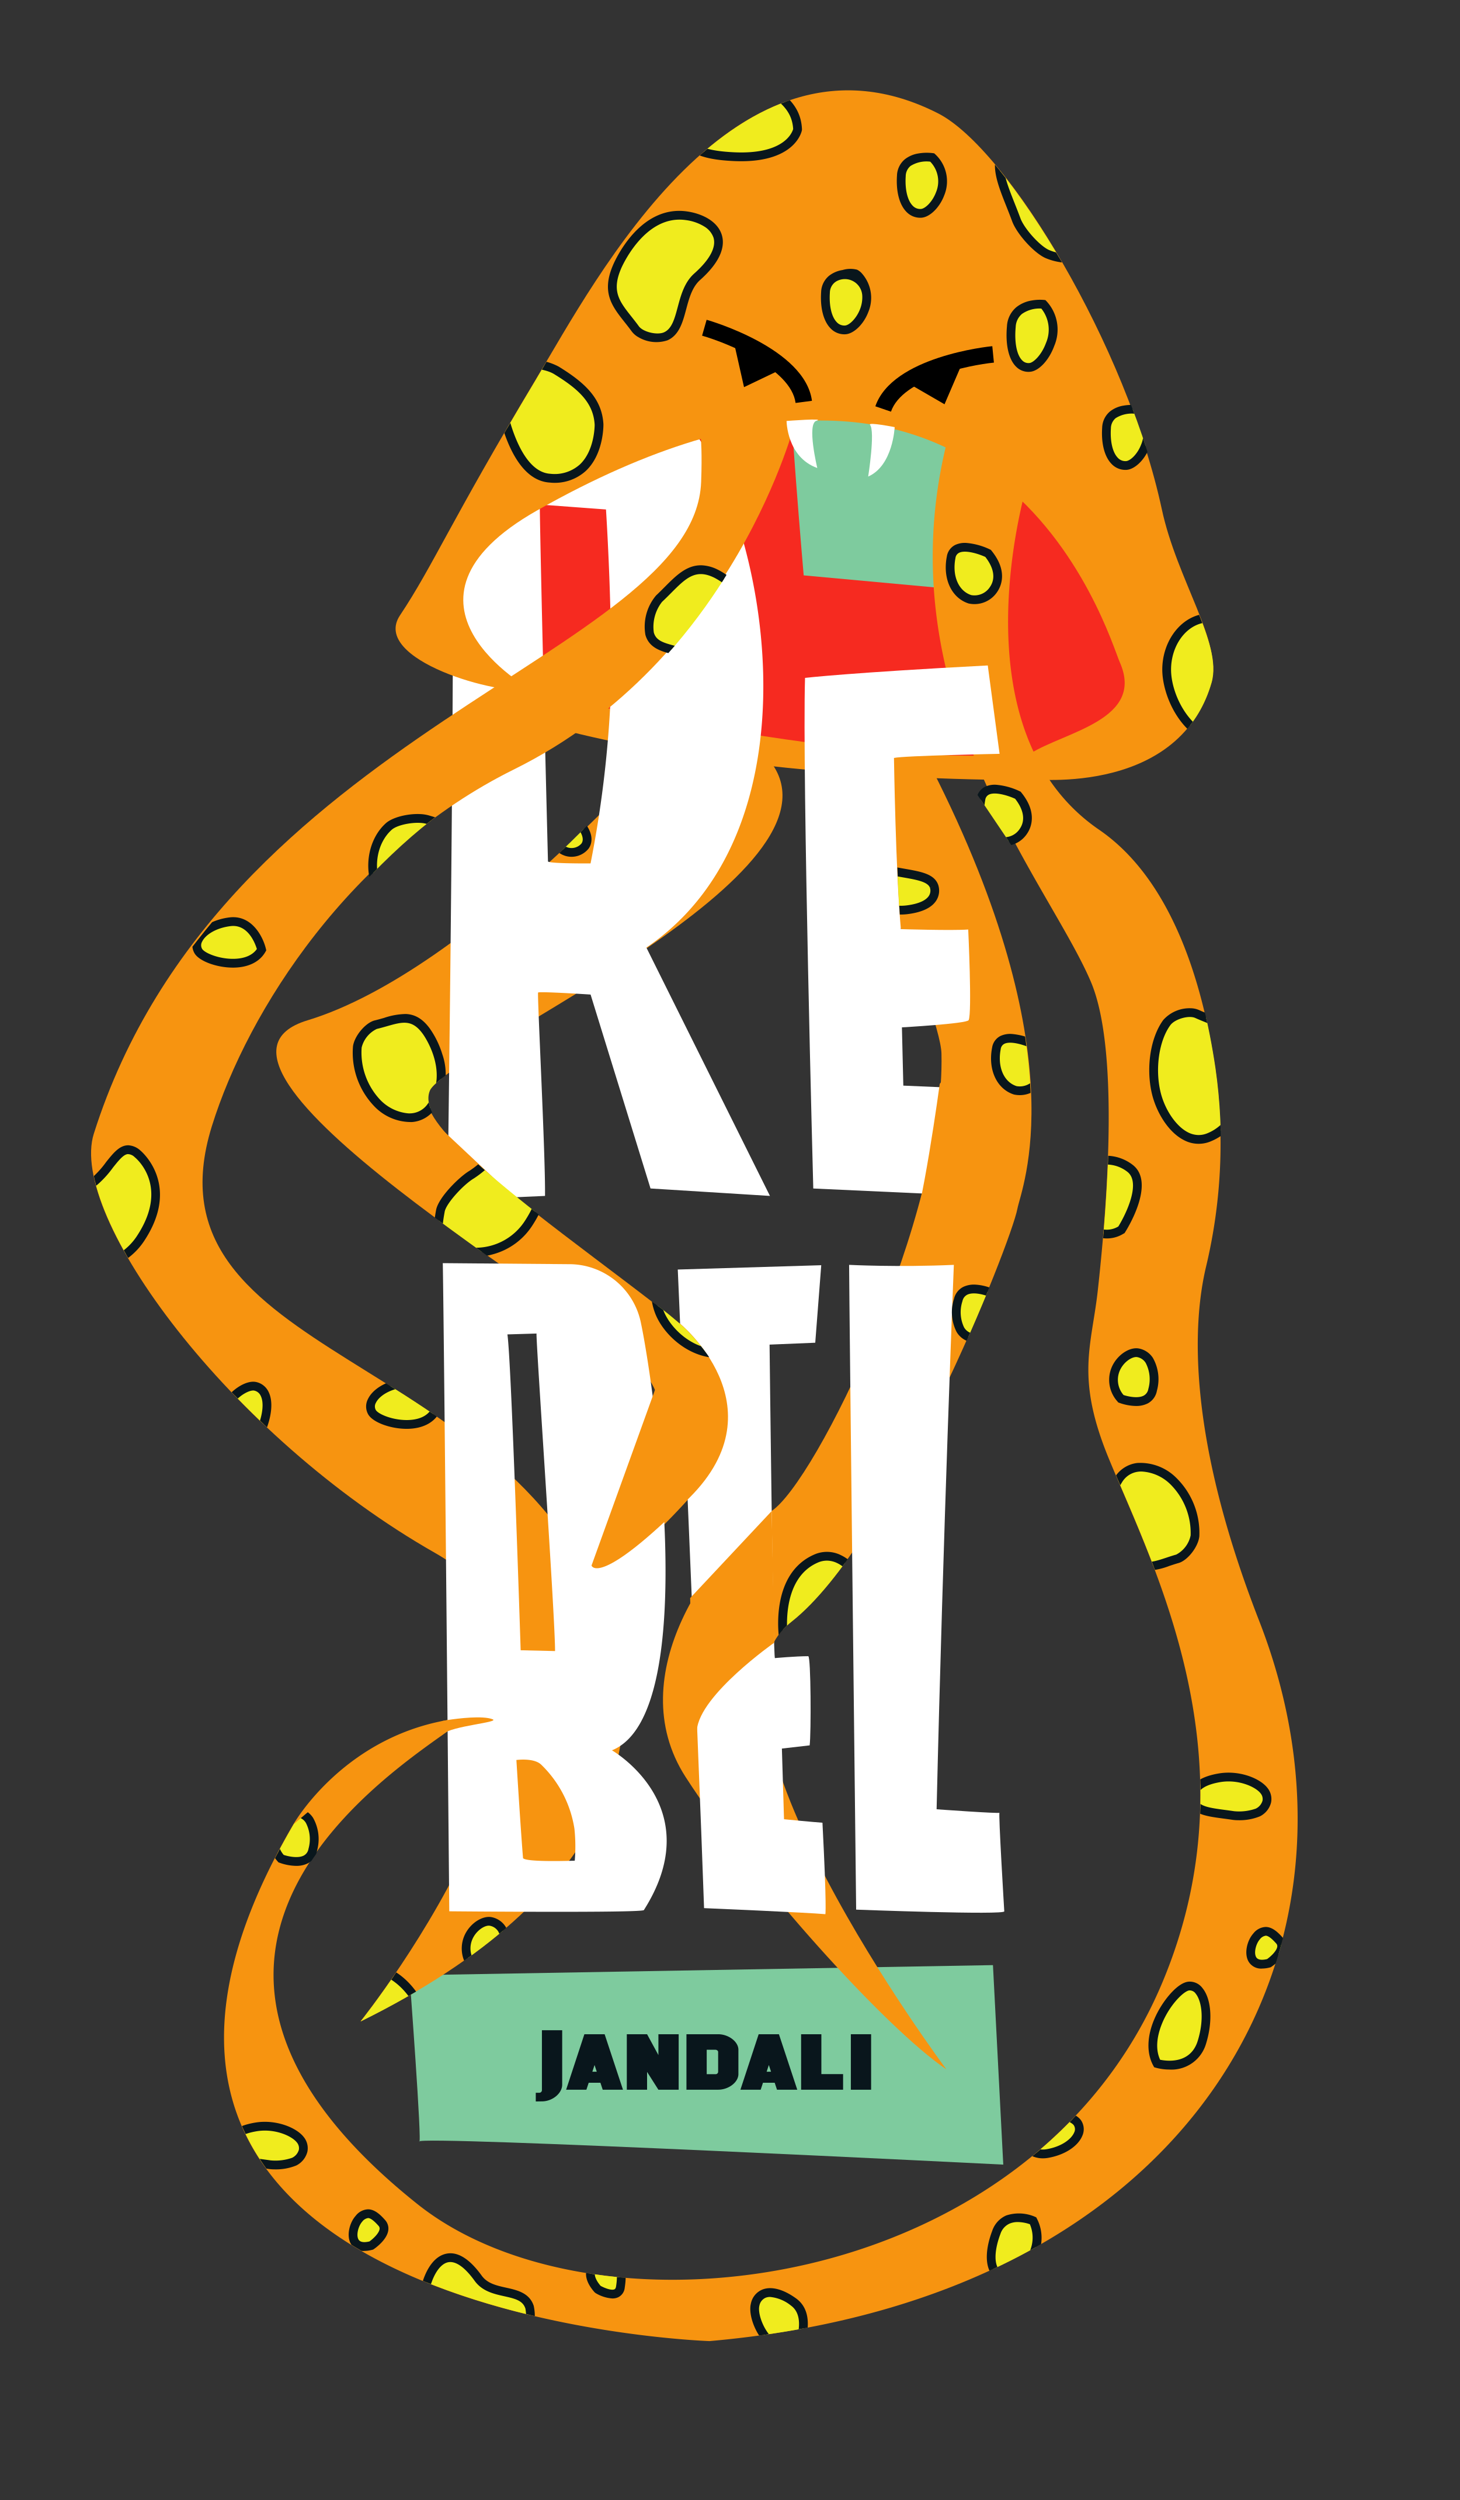 <svg id="Group_116" data-name="Group 116" xmlns="http://www.w3.org/2000/svg" xmlns:xlink="http://www.w3.org/1999/xlink" width="282.264" height="483.064" viewBox="0 0 282.264 483.064">
  <rect x="0" y="0" width="282.264" height="483.064" fill="#333333" stroke="none"/>
  <defs>
    <clipPath id="clip-path">
      <rect id="Rectangle_75" data-name="Rectangle 75" width="282.263" height="483.064" fill="none"/>
    </clipPath>
    <clipPath id="clip-path-2">
      <path id="Path_1691" data-name="Path 1691" d="M105.9,158.66c-14.162,13.968-32.782,30.865-51.035,35.189-29.174,6.909,53.344,54.161,64.552,67.1,10.349,11.945-1.914,36.062-1.914,36.062s18.465-17.82,18.8-29.549c.13-4.542-2.928-9.675-7.825-14.717a63.439,63.439,0,0,0-6.887-5.615c-10.982-8.515-24.576-18.467-33.469-26.448-6.435-5.775-10.707-10.622-9.264-14.147,2.829-6.92,81.608-41.408,65.713-62.747l-18.669-5.15s-8.935,9.113-20,20.027M84.47,112.709a213.457,213.457,0,0,1,35.069-13.636c-5.474,10.2-17.5,18.37-31.767,28.057-4.824-4.729-9.678-11.328-3.3-14.421m15-43.72C82.944,96.531,79.787,104.428,73.406,114c-3.516,5.274,10.1,12.645,17.477,15-24.719,16.943-62.806,41.237-76.941,85.828C8.908,230.71,40.111,273.232,80,295.89s-14.521,90.472-14.521,90.472c49.786-24.572,55.489-55.132,48.508-75.951C95.8,256.158,22.62,258.857,36.759,213.4c4.111-13.218,13.06-28.9,25.8-43.21,8.91-10.008,19.385-19.786,32.6-25.723,29.988-13.474,45.291-43.705,47.336-49.876a88.535,88.535,0,0,1,26.625,1.073c-.454.146-.716.261-.716.261-4.943,20.8-.072,36.674,7.74,49.569-3.115.058-5.517,4.672-7.156,2.584,0,0-.117,14.476.943,27.188.879,10.552,7.794,20.306,7.884,24.091.754,31.534-24.339,82.842-32.869,88.4-11.235,7.318-29.361,31.595-16.6,51.382s38.614,48.508,50.423,56.484c0,0-51.841-69.3-30-86.483,19.467-15.319,42.444-73.081,43.721-79.782.641-3.37,11.1-29.844-15.269-82.455-1.328-2.65.723-1.436,2.767-.22,2.08,1.236,4.154,2.474,2.647-.369,10.169,14.912,19.715,28.98,24.055,39.162,5.34,12.528,3.411,40.914,1.356,59.561-1.209,10.968-4.387,16.872,2.2,32.773,8.923,21.537,28.089,58.4,10.324,100.9-25.211,60.315-109.251,70.7-144.087,42.923C5.645,365.141,93.725,327.165,84.47,327.8s-31.913,20.424-31.913,20.424c-55.847,95.42,80.421,99.888,80.421,99.888,94.143-8.3,130.869-76.115,106.27-139.141-13.936-35.706-12.892-57.337-10.3-68.329a102.439,102.439,0,0,0,1.8-38.435c-2.5-16.953-8.47-36.722-22.455-46.1a49.184,49.184,0,0,1-10.6-9.635c8.169.22,27.223-1.22,32.3-18.767,2.229-7.7-6.958-19.786-9.574-33.509-5.5-28.837-29.8-69.649-43.242-76.489a38.077,38.077,0,0,0-17.412-4.456c-29.765,0-50.6,39.574-60.3,55.734" transform="translate(-13.407 -13.255)" fill="none"/>
    </clipPath>
  </defs>
  <g id="Group_111" data-name="Group 111">
    <g id="Group_110" data-name="Group 110" clip-path="url(#clip-path)">
      <path id="Path_1529" data-name="Path 1529" d="M71.919,83.3s77.234-54.137,127.108,2.991-107.958,50.7-132.549,15.6C56.213,87.236,71.919,83.3,71.919,83.3" transform="translate(19.938 19.022)" fill="#f62a20"/>
      <path id="Path_1530" data-name="Path 1530" d="M70.876,99.753s76.662,18.507,107.638,13.96L180.8,119.1s-70.8,1.477-114-16.455Z" transform="translate(21.139 31.572)" fill="#f79410"/>
      <path id="Path_1531" data-name="Path 1531" d="M60.13,290.358l112.809-1.966,1.993,38.544S61.391,321.25,62.014,322.474s-1.884-32.116-1.884-32.116" transform="translate(19.031 91.276)" fill="#7ecb9e"/>
      <path id="Path_1532" data-name="Path 1532" d="M117.56,107.978s-39.353,45.4-70.947,54.976c-28.69,8.694,53.614,55.848,64.465,67.336s-1.916,36.063-1.916,36.063,25.851-22.021,21.383-32.872-67.336-47.869-60.315-57.124,81.894-41.89,66-63.229Z" transform="translate(12.842 34.175)" fill="#f79410"/>
      <path id="Path_1533" data-name="Path 1533" d="M104.169,165.4c34.786-23.646,22.708-83.7,8.135-101.058-3.8-4.531-12.262-7.03-20.847-8.4C79.385,54.013,66.792,86.62,66.792,91.492c0,47.489-1.077,122.709-1.077,122.709l18.852-.823c.116-7.565-1.532-39.037-1.335-39.294s10.148.387,10.148.387l11.588,37.466,23.089,1.44ZM85.141,148.735S83.66,90.417,83.557,79.8l12.8.951s1.435,21.8.827,37.811a216.147,216.147,0,0,1-3.809,30.573s-8.19.063-8.239-.4" transform="translate(20.799 17.68)" fill="#fff"/>
      <path id="Path_1534" data-name="Path 1534" d="M115.975,54.023l40.21,2.873-2.871,40.347-34.634-3.177s-3.057-35.287-2.7-40.043" transform="translate(36.697 17.098)" fill="#7ecb9e"/>
      <path id="Path_1535" data-name="Path 1535" d="M84.256,129.033s-30.19-16.825,1.177-34.6c88.911-50.393,110.44,24.285,112.661,29.291,4.957,11.165-10.662,13.462-17.33,17.7-1.294.823-.446,3.955-1.019,4.795,0,0,29.542,4.01,36.061-18.51,2.229-7.7-6.643-19.85-9.574-33.509-6.743-31.42-29.8-69.649-43.242-76.487C123.9-2.177,96.77,49.84,85.281,68.989,68.755,96.531,65.322,105.128,58.939,114.7c-5.725,8.588,19.252,15.607,25.316,14.33" transform="translate(18.386 4.196)" fill="#f79410"/>
      <path id="Path_1536" data-name="Path 1536" d="M121.18,63c-.881-6.664-13.347-11.644-18.076-13l.878-3.069c.775.222,19.027,5.554,20.361,15.651Z" transform="translate(32.632 14.853)"/>
      <path id="Path_1537" data-name="Path 1537" d="M131.568,63.456l-3.02-1.035c3.3-9.614,21.822-11.542,22.608-11.619l.312,3.177c-4.795.474-17.716,3.1-19.9,9.477" transform="translate(40.685 16.079)"/>
      <path id="Path_1538" data-name="Path 1538" d="M149.588,62.108s-11.521,46.2-54.462,67.444c-31.55,15.612-51.413,46.472-58.4,68.932-14.142,45.463,59.037,42.764,77.227,97.017,6.981,20.819,1.277,51.379-48.506,75.953,0,0,54.411-67.815,14.52-90.474S8.874,215.8,13.908,199.921c24.732-78.026,116.153-92.52,117.41-125.9.425-11.294-.965-9.725.829-11.294,5.632-4.926,17.44-.617,17.44-.617" transform="translate(4.233 19.105)" fill="#f79410"/>
      <path id="Path_1539" data-name="Path 1539" d="M188.373,72.016s-14.933,47.924,13.7,67.54c13.892,9.516,19.954,29.146,22.455,46.1a102.437,102.437,0,0,1-1.8,38.435c-2.588,10.993-3.632,32.624,10.3,68.329,24.6,63.026-12.128,130.844-106.27,139.141,0,0-136.268-4.467-80.421-99.887,0,0,10.053-17.712,31.913-20.425,9.206-1.141-78.825,37.339-7.978,93.825,34.836,27.774,118.876,17.392,144.087-42.923,17.765-42.5-1.4-79.364-10.324-100.9-6.59-15.9-3.41-21.805-2.2-32.774,2.054-18.646,3.982-47.032-1.357-59.56-8.3-19.467-39.546-54.976-28.061-103.29,0,0,10.073-1.181,15.953,6.39" transform="translate(10.414 20.749)" fill="#f79410"/>
      <path id="Path_1540" data-name="Path 1540" d="M129.783,111.649s21.211,47.942,21.418,56.562c.753,31.534-24.341,82.842-32.87,88.4C107.1,263.928,88.97,288.2,101.736,307.99s38.614,48.508,50.422,56.486c0,0-51.84-69.3-30-86.485,19.467-15.318,42.444-73.08,43.721-79.782.775-4.075,11.727-29.488-16.555-85.072,0,0-17.553-.639-19.543-1.488" transform="translate(30.814 35.337)" fill="#f79410"/>
      <path id="Path_1541" data-name="Path 1541" d="M132.616,62.834s-.309,7.438-5.121,9.549c0,0,1.38-8.7.357-10-.449-.571,4.764.449,4.764.449" transform="translate(40.352 19.69)" fill="#fff"/>
      <path id="Path_1542" data-name="Path 1542" d="M115.51,61.843s.034,6.981,5.939,9.093c0,0-2.073-8.574-.161-9.129s-5.778.036-5.778.036" transform="translate(36.559 19.487)" fill="#fff"/>
      <path id="Path_1543" data-name="Path 1543" d="M118.241,100.06s8.967-1.03,35.331-2.4l2.285,17.075s-18.422.35-20.418.794c0,0,.329,22.159,1.334,33.073,0,0,9.957.312,13.019.075,0,0,.764,16.147.083,17.513-.34.685-12.9,1.392-12.9,1.392l.271,11.256,16.876.724-2.834,20.593-31.45-1.44s-2.152-80.126-1.594-98.65" transform="translate(37.394 30.908)" fill="#fff"/>
      <path id="Path_1544" data-name="Path 1544" d="M126.111,200.653l1.159-14.975-27.737.835s3.951,90.532,5.083,123.378c0,0,20.19.858,23.451,1.169,0,0,.3-.993-.562-17.67,0,0-2.322-.166-7.432-.674l-.411-13.655,5.367-.616c.3-2.274.255-17.229-.274-17.229-2.414,0-6.435.367-6.435.367-.357.424-1.04-60.566-1.04-60.566Z" transform="translate(31.502 58.767)" fill="#fff"/>
      <path id="Path_1545" data-name="Path 1545" d="M124.694,185.626s9.383.486,20.248,0c0,0-2.07,51.6-3.332,105.183,0,0,12.413.9,12.162.662s.92,19.047.92,19.047c.387.777-28.636-.319-28.636-.319s-1.352-118.706-1.361-124.574" transform="translate(39.465 58.75)" fill="#fff"/>
      <path id="Path_1546" data-name="Path 1546" d="M97.731,279.5c17.742-7.155,7.777-72.347,5.637-82.385a14.155,14.155,0,0,0-14.017-11.54l-24.324-.2C65.294,201.138,66.28,310.6,66.28,310.6s37.254.342,37.62-.233c12.732-20.042-6.169-30.865-6.169-30.865M83.147,198.975c0-.025.009-.026.016,0h-.016c-.154,1.152,3.582,54.411,3.582,61.348l-6.65-.154s-1.79-55.938-2.561-61.025Zm7.388,101.848s-9.337.348-9.994-.488c0,0-.321-3.444-1.288-18.964,0,0,3.373-.474,4.8.9a21.879,21.879,0,0,1,6.422,12.39,32.759,32.759,0,0,1,.062,6.166" transform="translate(20.581 58.669)" fill="#fff"/>
      <path id="Path_1547" data-name="Path 1547" d="M139.5,159.7s-3.406,25.223-6.006,31.065,19.1-7.879,19.1-7.879l.319-21.383s-8.323-8.714-13.415-1.8" transform="translate(42.182 49.702)" fill="#f79410"/>
      <path id="Path_1548" data-name="Path 1548" d="M64.745,165.489s14.306,13.5,16.458,15.216-17,.122-17,.122Z" transform="translate(20.321 52.377)" fill="#f79410"/>
      <path id="Path_1549" data-name="Path 1549" d="M103.815,194.14s19.778,15.961,2.067,33.7-19.015,13.181-19.015,13.181" transform="translate(27.493 61.445)" fill="#f79410"/>
      <path id="Path_1550" data-name="Path 1550" d="M64.991,252.764s.436-.107,1.128-.213c2.142-.329,6.762-.886,8.692-.162,1.609.6-7.982,1.292-9.576,2.879s-.244-2.5-.244-2.5" transform="translate(20.401 79.769)" fill="#f79410"/>
    </g>
  </g>
  <g id="Group_113" data-name="Group 113" transform="translate(17.651 17.45)">
    <g id="Group_112" data-name="Group 112" clip-path="url(#clip-path-2)">
      <path id="Path_1551" data-name="Path 1551" d="M70.459,353.056s-9.672-3.981-8.232-14.043c.848-5.916,4.714-11.827,10.56-3.716,2.684,3.724,8.668,1.663,9.947,5.612a8.627,8.627,0,0,1-1.546,6.837c-3.637,3.688-5.76,7.445-10.729,5.311" transform="translate(1.998 87.416)" fill="#f0ec1e"/>
      <path id="Path_1552" data-name="Path 1552" d="M73.351,354.727a7.61,7.61,0,0,1-3.023-.689c-.4-.17-10.228-4.512-8.735-14.941.506-3.53,2.11-7.562,5.1-8.3,2.225-.55,4.579.866,6.985,4.2,1.1,1.527,2.877,1.922,4.759,2.338,2.105.467,4.491,1,5.305,3.508a9.337,9.337,0,0,1-1.748,7.694c-.578.585-1.115,1.172-1.632,1.735-2.084,2.272-4.081,4.447-7.012,4.447m-5.736-22.344a2.191,2.191,0,0,0-.517.062c-1.761.433-3.3,3.2-3.827,6.892-1.332,9.3,7.624,13.1,7.715,13.14l.012.005c3.619,1.551,5.408-.4,8.116-3.347.532-.579,1.083-1.181,1.676-1.781a7.8,7.8,0,0,0,1.343-5.98c-.49-1.515-1.863-1.891-4.061-2.379-2.01-.445-4.289-.95-5.768-3-1.713-2.378-3.32-3.612-4.688-3.612" transform="translate(1.794 87.211)" fill="#09161c"/>
      <path id="Path_1553" data-name="Path 1553" d="M119.323,346.871s2.636-5.987-.983-8.6-6.673-2.405-7.425.527,3.233,10.885,8.408,8.074" transform="translate(17.425 89.034)" fill="#f0ec1e"/>
      <path id="Path_1554" data-name="Path 1554" d="M117.344,348.508a5.484,5.484,0,0,1-3.391-1.251c-2.734-2.13-4.21-6.3-3.656-8.469a3.692,3.692,0,0,1,2.325-2.754c1.715-.62,3.992,0,6.417,1.752,4.129,2.981,1.382,9.358,1.264,9.629l-.117.265-.254.14a5.411,5.411,0,0,1-2.587.689M114.012,337.5a2.4,2.4,0,0,0-.814.132,2.081,2.081,0,0,0-1.26,1.581c-.363,1.422.785,4.945,3.056,6.714a3.515,3.515,0,0,0,3.864.54c.423-1.119,1.813-5.407-.811-7.3a7.518,7.518,0,0,0-4.035-1.665" transform="translate(17.221 88.83)" fill="#09161c"/>
      <path id="Path_1555" data-name="Path 1555" d="M153.649,326.045s-5.362-2.325-7.095,2.25-1.169,8.125,1.388,8.632,8.726-5.178,5.707-10.882" transform="translate(28.418 85.555)" fill="#f0ec1e"/>
      <path id="Path_1556" data-name="Path 1556" d="M148.476,338.008a2.616,2.616,0,0,1-.494-.046,3.469,3.469,0,0,1-2.412-1.779c-.993-1.79-.849-4.7.395-7.986a4.951,4.951,0,0,1,2.713-2.965,7.86,7.86,0,0,1,5.511.238l.274.118.138.262a8.04,8.04,0,0,1-.931,8.81c-1.5,2.018-3.6,3.347-5.195,3.347m2.439-11.5a4.038,4.038,0,0,0-1.584.294,3.275,3.275,0,0,0-1.781,2c-1.052,2.777-1.238,5.23-.5,6.563a1.769,1.769,0,0,0,1.259.939c.724.147,2.563-.719,4-2.65a6.572,6.572,0,0,0,.932-6.726,7.453,7.453,0,0,0-2.328-.42" transform="translate(28.215 85.352)" fill="#09161c"/>
      <path id="Path_1557" data-name="Path 1557" d="M33.832,316.944s-1.655-3.644,4.965-4.766c3.892-.66,7.5,1.007,8.628,2.492,1.085,1.424.623,3.2-1.206,4.211a10.414,10.414,0,0,1-4.734.585c-3.723-.56-6.855-.636-7.653-2.522" transform="translate(-7.001 81.307)" fill="#f0ec1e"/>
      <path id="Path_1558" data-name="Path 1558" d="M42.673,320.577a7.664,7.664,0,0,1-1.111-.07c-.594-.09-1.172-.167-1.727-.241-3.193-.424-5.715-.76-6.576-2.78a3.562,3.562,0,0,1,.157-2.978c.79-1.488,2.621-2.484,5.441-2.962,3.986-.677,8.011.933,9.445,2.815a3.405,3.405,0,0,1,.683,2.787,4.1,4.1,0,0,1-2.15,2.678,10.426,10.426,0,0,1-4.161.752m-7.858-3.76c.481,1.136,2.687,1.431,5.242,1.771.565.075,1.153.154,1.758.244a9.8,9.8,0,0,0,4.2-.487,2.448,2.448,0,0,0,1.315-1.544,1.717,1.717,0,0,0-.371-1.413c-.965-1.264-4.3-2.766-7.815-2.171-2.809.475-3.843,1.385-4.215,2.063a1.852,1.852,0,0,0-.113,1.527l-.777.341Z" transform="translate(-7.205 81.104)" fill="#09161c"/>
      <path id="Path_1559" data-name="Path 1559" d="M97.8,322.754s-2.624-10.073,7.87-13.172c6.169-1.822,11.883,2.784,13.678,6.889,1.721,3.935.986,8.828-1.912,11.639-1.361,1.32-5.373,2.176-7.5,1.617-5.9-1.55-10.868-1.76-12.133-6.974" transform="translate(13.209 80.402)" fill="#f0ec1e"/>
      <path id="Path_1560" data-name="Path 1560" d="M111.736,330.955a7.24,7.24,0,0,1-1.823-.207c-.94-.246-1.856-.459-2.738-.664-4.73-1.1-8.818-2.046-10-6.929-.108-.445-2.516-10.944,8.453-14.184,6.627-1.958,12.8,3.016,14.695,7.362,1.876,4.293,1,9.587-2.1,12.588-1.235,1.2-4.114,2.033-6.486,2.033m-3.06-20.731a9.093,9.093,0,0,0-2.571.373c-9.562,2.824-7.387,11.768-7.291,12.147l0,.013c.939,3.868,4.21,4.626,8.739,5.678.9.208,1.829.424,2.786.675,1.856.484,5.549-.288,6.7-1.4,2.6-2.526,3.328-7.023,1.725-10.693-1.4-3.2-5.428-6.789-10.091-6.789" transform="translate(13.01 80.2)" fill="#09161c"/>
      <path id="Path_1561" data-name="Path 1561" d="M45.836,297.279s1.261-10.829,12.278-8.323c6.477,1.473,10.146,8.757,10.316,13.545.161,4.591-2.339,8.814-6.106,9.961-1.769.538-5.86-.729-7.657-2.357-4.979-4.506-9.571-7.27-8.831-12.827" transform="translate(-3.169 73.885)" fill="#f0ec1e"/>
      <path id="Path_1562" data-name="Path 1562" d="M61.523,313.636a12.425,12.425,0,0,1-7.22-2.7c-.8-.717-1.578-1.392-2.332-2.039-4-3.437-7.451-6.4-6.772-11.521.036-.3.671-5.124,4.419-7.775,2.337-1.652,5.325-2.079,8.886-1.269,7.2,1.639,10.8,9.527,10.974,14.343.178,5.022-2.642,9.564-6.706,10.8a4.369,4.369,0,0,1-1.251.158m-6.322-24a7.787,7.787,0,0,0-4.593,1.345c-3.169,2.234-3.722,6.561-3.727,6.6v.012c-.561,4.21,2.274,6.646,6.2,10.019.764.657,1.559,1.34,2.363,2.07,1.7,1.538,5.471,2.591,6.842,2.174,3.34-1.016,5.656-4.853,5.506-9.121-.157-4.459-3.6-11.372-9.657-12.75a13.279,13.279,0,0,0-2.929-.353" transform="translate(-3.372 73.681)" fill="#09161c"/>
      <path id="Path_1563" data-name="Path 1563" d="M148.964,312.837s1.672,5.924,6.352,5.134,7.188-3.949,5.85-5.924-9.862-3.752-12.2.79" transform="translate(29.496 80.659)" fill="#f0ec1e"/>
      <path id="Path_1564" data-name="Path 1564" d="M154.7,319.094c-3.682,0-5.736-3.7-6.335-5.824l-.091-.32.154-.3c1.006-1.954,3.116-3.123,5.943-3.291,3.164-.18,6.7.916,7.715,2.414a3.072,3.072,0,0,1,.207,3.017c-.868,2.03-3.466,3.685-6.619,4.218a5.853,5.853,0,0,1-.973.083m-4.6-5.958c.4,1.139,1.95,4.775,5.291,4.2,2.954-.5,4.812-1.973,5.342-3.214a1.4,1.4,0,0,0-.053-1.4c-.536-.791-3.383-1.843-6.211-1.672-1.471.088-3.382.527-4.369,2.083" transform="translate(29.278 80.456)" fill="#09161c"/>
      <path id="Path_1565" data-name="Path 1565" d="M34.229,245.558s1.923,7.937,7.311,6.879,8.273-5.291,6.734-7.937-11.351-5.026-14.044,1.058" transform="translate(-6.817 59.059)" fill="#f0ec1e"/>
      <path id="Path_1566" data-name="Path 1566" d="M40.8,253.584c-4.183,0-6.5-4.845-7.176-7.624l-.068-.279.117-.262c1.148-2.6,3.6-4.126,6.912-4.308,3.574-.2,7.525,1.253,8.639,3.166a4.361,4.361,0,0,1,.049,4.075c-1.126,2.488-3.943,4.45-7.351,5.12a5.781,5.781,0,0,1-1.12.112m-5.453-7.745c.384,1.309,2.225,6.76,6.247,5.97,2.836-.557,5.245-2.189,6.135-4.155a2.722,2.722,0,0,0,.029-2.525c-.61-1.049-3.749-2.522-7.08-2.326a5.99,5.99,0,0,0-5.33,3.036" transform="translate(-7.032 58.855)" fill="#09161c"/>
      <path id="Path_1567" data-name="Path 1567" d="M23.2,285.71s-5.99-7.405-1.621-14.331c2.568-4.073,7.79-2.543,10.629.176a14.2,14.2,0,0,1,4.206,10.591c-.153,1.672-1.972,4.043-3.4,4.447-3.944,1.123-6.769,2.988-9.818-.883" transform="translate(-11.326 67.65)" fill="#f0ec1e"/>
      <path id="Path_1568" data-name="Path 1568" d="M27.521,289.091c-1.61,0-3.193-.639-4.78-2.651a17.609,17.609,0,0,1-2.587-4.817,11.768,11.768,0,0,1,.912-10.494,5.914,5.914,0,0,1,4.384-2.844A9.841,9.841,0,0,1,33,271.146a14.917,14.917,0,0,1,4.464,11.278c-.184,2.02-2.245,4.684-4.009,5.187-.623.176-1.216.373-1.786.561a13.622,13.622,0,0,1-4.146.919m-1.261-19.16a4.788,4.788,0,0,0-.6.037,4.213,4.213,0,0,0-3.157,2.064c-4,6.34,1.507,13.278,1.563,13.347l.007.009c2.193,2.783,4.028,2.177,7.067,1.176.592-.2,1.209-.4,1.855-.582a5.421,5.421,0,0,0,2.784-3.711,13.3,13.3,0,0,0-3.947-9.9,8.56,8.56,0,0,0-5.567-2.44" transform="translate(-11.529 67.447)" fill="#09161c"/>
      <path id="Path_1569" data-name="Path 1569" d="M85.6,301.787s-5.99-7.405-1.621-14.331c2.568-4.073,7.79-2.543,10.629.176a14.2,14.2,0,0,1,4.206,10.591c-.153,1.672-1.972,4.043-3.4,4.447-3.944,1.123-6.769,2.988-9.818-.883" transform="translate(8.424 72.738)" fill="#f0ec1e"/>
      <path id="Path_1570" data-name="Path 1570" d="M89.923,305.17c-1.61,0-3.194-.638-4.78-2.65a17.611,17.611,0,0,1-2.587-4.818,11.766,11.766,0,0,1,.911-10.5,5.919,5.919,0,0,1,4.383-2.842,9.809,9.809,0,0,1,7.55,2.859,14.925,14.925,0,0,1,4.463,11.28c-.183,2.018-2.243,4.684-4.007,5.186-.621.178-1.215.374-1.785.561a13.65,13.65,0,0,1-4.147.92m-1.263-19.16a5.042,5.042,0,0,0-.6.036,4.218,4.218,0,0,0-3.157,2.066c-4,6.339,1.507,13.278,1.564,13.347l.007.009c2.192,2.783,4.028,2.176,7.068,1.174.592-.195,1.209-.4,1.854-.582a5.417,5.417,0,0,0,2.783-3.71,13.306,13.306,0,0,0-3.947-9.9,8.562,8.562,0,0,0-5.567-2.438" transform="translate(8.221 72.535)" fill="#09161c"/>
      <path id="Path_1571" data-name="Path 1571" d="M17.245,297.674s6.507,2.834,7.1-1.044-1.027-7.151-3.959-7.961-8.053,3.453-3.144,9" transform="translate(-12.838 73.882)" fill="#f0ec1e"/>
      <path id="Path_1572" data-name="Path 1572" d="M21.713,299.722a13.124,13.124,0,0,1-4.6-1.069l-.171-.075-.125-.141c-3.377-3.819-2.138-6.8-1.451-7.9a5.276,5.276,0,0,1,5.454-2.482c3.353.926,5.233,4.587,4.571,8.9a3.013,3.013,0,0,1-1.521,2.285,4.443,4.443,0,0,1-2.154.477m-3.755-2.55c1.438.59,3.943,1.223,5.091.59a1.307,1.307,0,0,0,.664-1.058c.528-3.441-.849-6.326-3.347-7.016a3.559,3.559,0,0,0-3.566,1.746c-1.022,1.636-.61,3.669,1.159,5.739" transform="translate(-13.042 73.679)" fill="#09161c"/>
      <path id="Path_1573" data-name="Path 1573" d="M21.017,334.118s6.507,2.834,7.1-1.044-1.027-7.151-3.959-7.961-8.053,3.453-3.144,9" transform="translate(-11.645 85.416)" fill="#f0ec1e"/>
      <path id="Path_1574" data-name="Path 1574" d="M25.487,336.166a13.133,13.133,0,0,1-4.605-1.068l-.171-.075-.125-.141c-3.377-3.819-2.139-6.8-1.451-7.9A5.275,5.275,0,0,1,24.59,324.5c3.353.926,5.233,4.588,4.571,8.906a3.009,3.009,0,0,1-1.519,2.285,4.464,4.464,0,0,1-2.154.475m-3.756-2.549c1.438.59,3.944,1.226,5.092.589a1.3,1.3,0,0,0,.662-1.057c.528-3.441-.849-6.327-3.347-7.016a3.558,3.558,0,0,0-3.566,1.746c-1.022,1.636-.61,3.669,1.159,5.739" transform="translate(-11.848 85.213)" fill="#09161c"/>
      <path id="Path_1575" data-name="Path 1575" d="M55.372,331.025s3.685-2.48,2.029-4.363-2.912-2.478-4.423-.8-2.174,6.371,2.395,5.162" transform="translate(-1.241 85.373)" fill="#f0ec1e"/>
      <path id="Path_1576" data-name="Path 1576" d="M54.242,332.27a2.817,2.817,0,0,1-2.575-1.3c-.964-1.577-.307-4.152.885-5.475a3.18,3.18,0,0,1,2.4-1.265c1.3.008,2.395,1.052,3.294,2.073a2.432,2.432,0,0,1,.617,1.964c-.244,1.883-2.547,3.483-2.809,3.66l-.118.08-.138.036a6.072,6.072,0,0,1-1.551.222m.692-6.342a1.709,1.709,0,0,0-1.123.7c-.739.82-1.215,2.612-.7,3.458.374.613,1.324.542,2.106.354.75-.534,1.856-1.584,1.96-2.392a.753.753,0,0,0-.211-.628c-.885-1-1.548-1.494-2.03-1.5Z" transform="translate(-1.445 85.169)" fill="#09161c"/>
      <path id="Path_1577" data-name="Path 1577" d="M88.131,337.3s3.944,2.343,4.369-.437.14-4.41-1.963-4.991-5.926,1.448-2.407,5.428" transform="translate(9.79 87.555)" fill="#f0ec1e"/>
      <path id="Path_1578" data-name="Path 1578" d="M91.143,339.27a7.237,7.237,0,0,1-3.241-1.043l-.2-.167c-2.249-2.541-1.7-4.33-1.181-5.171a4.223,4.223,0,0,1,4.446-1.634c2.941.811,2.975,3.332,2.575,5.936a2.271,2.271,0,0,1-1.26,1.844,2.638,2.638,0,0,1-1.137.234m-2.263-2.434c.8.445,2.117.935,2.678.667.066-.032.238-.113.309-.569.457-2.979-.1-3.7-1.352-4.046a2.532,2.532,0,0,0-2.558.9c-.61.978.274,2.291.923,3.049" transform="translate(9.586 87.352)" fill="#09161c"/>
      <path id="Path_1579" data-name="Path 1579" d="M21.925,260.987s5.344,2.026,6.135-1.715-.354-6.684-2.8-7.154-7.121,4.1-3.339,8.869" transform="translate(-11.162 62.334)" fill="#f0ec1e"/>
      <path id="Path_1580" data-name="Path 1580" d="M25.057,262.589a9.942,9.942,0,0,1-3.225-.607l-.219-.083-.145-.183a6.231,6.231,0,0,1-.706-7.4c1.164-1.922,3.252-3.145,4.867-2.829a4.145,4.145,0,0,1,2.705,1.835,8.355,8.355,0,0,1,.76,6.326,3.454,3.454,0,0,1-1.721,2.417,4.819,4.819,0,0,1-2.317.521m-2.408-2.114c.885.288,2.8.716,3.915.105a1.773,1.773,0,0,0,.873-1.28,6.828,6.828,0,0,0-.513-5.037,2.451,2.451,0,0,0-1.613-1.11c-.811-.157-2.242.631-3.1,2.043a4.481,4.481,0,0,0,.437,5.278" transform="translate(-11.367 62.13)" fill="#09161c"/>
      <path id="Path_1581" data-name="Path 1581" d="M41.612,274.906s5.344,2.026,6.135-1.715-.354-6.684-2.8-7.154-7.121,4.1-3.339,8.869" transform="translate(-4.931 66.74)" fill="#f0ec1e"/>
      <path id="Path_1582" data-name="Path 1582" d="M44.744,276.508a9.942,9.942,0,0,1-3.225-.607l-.219-.083-.145-.183a6.231,6.231,0,0,1-.706-7.4c1.165-1.921,3.26-3.133,4.867-2.828a4.145,4.145,0,0,1,2.705,1.835,8.355,8.355,0,0,1,.76,6.326,3.452,3.452,0,0,1-1.721,2.417,4.823,4.823,0,0,1-2.317.521m-2.408-2.114c.883.29,2.8.716,3.915.105a1.773,1.773,0,0,0,.873-1.28,6.822,6.822,0,0,0-.513-5.037A2.451,2.451,0,0,0,45,267.072c-.8-.157-2.242.629-3.1,2.043a4.479,4.479,0,0,0,.437,5.278" transform="translate(-5.136 66.536)" fill="#09161c"/>
      <path id="Path_1583" data-name="Path 1583" d="M69.872,290.864s5.344,2.026,6.134-1.715-.353-6.684-2.8-7.154-7.12,4.1-3.337,8.869" transform="translate(4.013 71.79)" fill="#f0ec1e"/>
      <path id="Path_1584" data-name="Path 1584" d="M73,292.466a9.961,9.961,0,0,1-3.225-.607l-.217-.083-.145-.183a6.229,6.229,0,0,1-.7-7.4c1.165-1.921,3.261-3.132,4.867-2.828a4.142,4.142,0,0,1,2.705,1.837,8.355,8.355,0,0,1,.758,6.323,3.454,3.454,0,0,1-1.721,2.418,4.824,4.824,0,0,1-2.318.521m-2.407-2.114c.885.29,2.8.718,3.915.105a1.773,1.773,0,0,0,.873-1.28,6.829,6.829,0,0,0-.512-5.037,2.447,2.447,0,0,0-1.614-1.11c-.8-.159-2.241.629-3.1,2.043a4.481,4.481,0,0,0,.437,5.278" transform="translate(3.808 71.587)" fill="#09161c"/>
      <path id="Path_1585" data-name="Path 1585" d="M172.113,327.837s1.261-10.828,12.278-8.323c6.477,1.473,10.146,8.757,10.316,13.547.161,4.591-2.339,8.813-6.106,9.959-1.769.538-5.86-.729-7.657-2.357-4.979-4.505-9.571-7.27-8.831-12.827" transform="translate(36.797 83.556)" fill="#f0ec1e"/>
      <path id="Path_1586" data-name="Path 1586" d="M187.8,344.195a12.429,12.429,0,0,1-7.221-2.7c-.794-.718-1.577-1.393-2.332-2.041-4-3.436-7.45-6.4-6.772-11.519.037-.3.671-5.125,4.421-7.777,2.334-1.65,5.323-2.077,8.885-1.268,7.2,1.638,10.806,9.526,10.974,14.342.178,5.022-2.642,9.564-6.7,10.8a4.32,4.32,0,0,1-1.251.159m-6.323-24.005a7.781,7.781,0,0,0-4.592,1.347c-3.169,2.233-3.723,6.561-3.727,6.6l0,.012c-.56,4.21,2.274,6.646,6.2,10.017.764.657,1.559,1.34,2.364,2.07,1.7,1.539,5.47,2.595,6.842,2.175,3.34-1.018,5.656-4.854,5.506-9.122-.158-4.459-3.6-11.371-9.658-12.749a13.277,13.277,0,0,0-2.929-.354" transform="translate(36.594 83.353)" fill="#09161c"/>
      <path id="Path_1587" data-name="Path 1587" d="M193.18,247.481s-5.315,9.072-1.139,11.958,9.414.889,10.633-2.787-2.859-13.1-9.495-9.171" transform="translate(42.623 60.579)" fill="#f0ec1e"/>
      <path id="Path_1588" data-name="Path 1588" d="M196.564,261.869a8.426,8.426,0,0,1-4.8-1.531c-4.768-3.294.657-12.684.889-13.083l.111-.188.19-.112a6.043,6.043,0,0,1,7.271.328c2.988,2.409,4.313,7.267,3.46,9.84a7.056,7.056,0,0,1-4.539,4.326,8.12,8.12,0,0,1-2.578.421M194,248.3c-1.4,2.483-4.092,8.7-1.277,10.641a6.6,6.6,0,0,0,5.879.9,5.353,5.353,0,0,0,3.468-3.252c.665-2-.55-6.081-2.915-7.987a4.291,4.291,0,0,0-5.155-.3" transform="translate(42.422 60.377)" fill="#09161c"/>
      <path id="Path_1589" data-name="Path 1589" d="M175.349,265.7s-1.655-3.644,4.965-4.766c3.892-.66,7.5,1.007,8.628,2.492,1.085,1.424.623,3.2-1.206,4.211a10.414,10.414,0,0,1-4.734.585c-3.723-.56-6.855-.636-7.653-2.522" transform="translate(37.788 65.089)" fill="#f0ec1e"/>
      <path id="Path_1590" data-name="Path 1590" d="M184.191,269.336a7.669,7.669,0,0,1-1.111-.07c-.594-.09-1.172-.167-1.727-.241-3.193-.424-5.715-.76-6.576-2.78a3.562,3.562,0,0,1,.157-2.978c.79-1.488,2.621-2.484,5.441-2.962,3.986-.677,8.011.933,9.445,2.815a3.405,3.405,0,0,1,.683,2.787,4.1,4.1,0,0,1-2.15,2.678,10.425,10.425,0,0,1-4.161.752m-7.858-3.76c.481,1.136,2.687,1.431,5.242,1.771.565.075,1.153.154,1.758.244a9.8,9.8,0,0,0,4.2-.487,2.448,2.448,0,0,0,1.315-1.544,1.717,1.717,0,0,0-.371-1.413c-.965-1.264-4.3-2.766-7.815-2.171-2.809.477-3.843,1.385-4.215,2.063a1.852,1.852,0,0,0-.113,1.527l-.777.341Z" transform="translate(37.585 64.886)" fill="#09161c"/>
      <path id="Path_1591" data-name="Path 1591" d="M188.857,243.706s1.261-10.829,12.278-8.323c6.477,1.473,10.146,8.757,10.316,13.545.161,4.591-2.339,8.814-6.106,9.961-1.769.538-5.86-.729-7.657-2.357-4.979-4.506-9.571-7.27-8.831-12.827" transform="translate(42.097 56.929)" fill="#f0ec1e"/>
      <path id="Path_1592" data-name="Path 1592" d="M204.544,260.064a12.425,12.425,0,0,1-7.22-2.7c-.8-.717-1.578-1.392-2.332-2.039-4-3.437-7.451-6.4-6.772-11.521.036-.3.671-5.124,4.419-7.775,2.337-1.652,5.325-2.079,8.886-1.269,7.2,1.639,10.8,9.527,10.974,14.343.178,5.022-2.642,9.564-6.706,10.8a4.368,4.368,0,0,1-1.251.158m-6.322-24a7.787,7.787,0,0,0-4.593,1.345c-3.169,2.234-3.722,6.561-3.727,6.6v.012c-.561,4.21,2.274,6.646,6.2,10.019.764.657,1.559,1.34,2.363,2.068,1.7,1.539,5.471,2.592,6.842,2.175,3.34-1.016,5.656-4.853,5.506-9.121-.157-4.459-3.6-11.372-9.656-12.75a13.281,13.281,0,0,0-2.929-.353" transform="translate(41.893 56.725)" fill="#09161c"/>
      <path id="Path_1593" data-name="Path 1593" d="M177.25,191.986s1.923,7.937,7.311,6.879,8.273-5.291,6.734-7.937-11.351-5.026-14.044,1.058" transform="translate(38.448 42.104)" fill="#f0ec1e"/>
      <path id="Path_1594" data-name="Path 1594" d="M183.818,200.012c-4.183,0-6.5-4.845-7.176-7.624l-.068-.279.117-.262c1.148-2.6,3.6-4.126,6.912-4.308,3.574-.2,7.525,1.253,8.639,3.166a4.361,4.361,0,0,1,.049,4.075c-1.126,2.488-3.943,4.45-7.351,5.12a5.781,5.781,0,0,1-1.12.112m-5.453-7.745c.384,1.309,2.225,6.76,6.247,5.97,2.836-.557,5.245-2.189,6.135-4.155a2.722,2.722,0,0,0,.029-2.525c-.61-1.049-3.749-2.522-7.08-2.326a5.99,5.99,0,0,0-5.331,3.036" transform="translate(38.234 41.9)" fill="#09161c"/>
      <path id="Path_1595" data-name="Path 1595" d="M115.1,244.255s-1.833-11.895,6.289-15.419c4.776-2.073,9.084,3.42,10.388,8.276,1.251,4.656.6,10.411-1.681,13.686-1.07,1.54-4.169,2.5-5.8,1.814-4.509-1.9-8.322-2.2-9.2-8.357" transform="translate(18.722 54.834)" fill="#f0ec1e"/>
      <path id="Path_1596" data-name="Path 1596" d="M125.711,253.887a4.123,4.123,0,0,1-1.534-.291c-.714-.3-1.41-.56-2.079-.808-3.661-1.367-6.822-2.545-7.63-8.206-.088-.586-1.8-12.59,6.79-16.321a6.06,6.06,0,0,1,5.182.137c3.194,1.539,5.5,5.478,6.363,8.7,1.345,5.011.6,10.928-1.8,14.391a6.806,6.806,0,0,1-5.287,2.4m-1.955-24.449a4.4,4.4,0,0,0-1.823.378c-7.436,3.228-5.807,14.4-5.789,14.512v.011c.666,4.668,3.006,5.541,6.547,6.862.689.258,1.406.525,2.142.835,1.264.533,3.942-.319,4.774-1.517,2.11-3.033,2.766-8.493,1.559-12.983-.9-3.368-3.15-6.5-5.461-7.611a4.612,4.612,0,0,0-1.948-.486" transform="translate(18.516 54.631)" fill="#09161c"/>
      <path id="Path_1597" data-name="Path 1597" d="M166.221,232.137s-5.99-7.405-1.621-14.331c2.568-4.073,7.79-2.543,10.629.176a14.19,14.19,0,0,1,4.206,10.591c-.153,1.672-1.972,4.043-3.4,4.447-3.944,1.123-6.769,2.988-9.818-.883" transform="translate(33.94 50.694)" fill="#f0ec1e"/>
      <path id="Path_1598" data-name="Path 1598" d="M170.542,235.52c-1.61,0-3.193-.639-4.78-2.651a17.608,17.608,0,0,1-2.587-4.817,11.768,11.768,0,0,1,.912-10.494,5.914,5.914,0,0,1,4.384-2.844,9.841,9.841,0,0,1,7.547,2.861,14.917,14.917,0,0,1,4.464,11.278c-.184,2.02-2.245,4.684-4.009,5.187-.623.176-1.216.373-1.786.561a13.623,13.623,0,0,1-4.146.919m-1.261-19.16a4.794,4.794,0,0,0-.6.037,4.213,4.213,0,0,0-3.157,2.064c-4,6.34,1.507,13.278,1.563,13.347l.007.009c2.193,2.783,4.028,2.177,7.067,1.176.592-.2,1.209-.4,1.855-.582A5.421,5.421,0,0,0,178.8,228.7a13.3,13.3,0,0,0-3.947-9.9,8.56,8.56,0,0,0-5.567-2.439" transform="translate(33.737 50.491)" fill="#09161c"/>
      <path id="Path_1599" data-name="Path 1599" d="M160.265,244.1s6.507,2.836,7.1-1.044-1.027-7.15-3.959-7.96-8.053,3.453-3.144,9" transform="translate(32.427 56.926)" fill="#f0ec1e"/>
      <path id="Path_1600" data-name="Path 1600" d="M164.734,246.15a13.124,13.124,0,0,1-4.6-1.069l-.171-.075-.125-.141c-3.377-3.819-2.139-6.8-1.451-7.9a5.276,5.276,0,0,1,5.454-2.482c3.353.926,5.233,4.587,4.57,8.9a3.008,3.008,0,0,1-1.519,2.285,4.447,4.447,0,0,1-2.154.477m-3.755-2.55c1.438.59,3.943,1.223,5.091.59a1.307,1.307,0,0,0,.664-1.058c.527-3.441-.849-6.326-3.347-7.016a3.559,3.559,0,0,0-3.566,1.746c-1.022,1.636-.61,3.669,1.159,5.739" transform="translate(32.224 56.723)" fill="#09161c"/>
      <path id="Path_1601" data-name="Path 1601" d="M164.038,280.546s6.507,2.834,7.1-1.044-1.027-7.151-3.959-7.961-8.053,3.453-3.144,9" transform="translate(33.621 68.461)" fill="#f0ec1e"/>
      <path id="Path_1602" data-name="Path 1602" d="M168.508,282.593a13.134,13.134,0,0,1-4.605-1.068l-.171-.075-.125-.141c-3.377-3.819-2.139-6.8-1.451-7.9a5.275,5.275,0,0,1,5.454-2.483c3.353.925,5.233,4.588,4.571,8.906a3.009,3.009,0,0,1-1.519,2.285,4.465,4.465,0,0,1-2.154.475m-3.756-2.549c1.438.59,3.944,1.226,5.092.589a1.3,1.3,0,0,0,.662-1.057c.527-3.441-.849-6.327-3.347-7.016a3.558,3.558,0,0,0-3.566,1.746c-1.022,1.636-.61,3.669,1.159,5.739" transform="translate(33.418 68.257)" fill="#09161c"/>
      <path id="Path_1603" data-name="Path 1603" d="M187.2,289.587s3.685-2.479,2.029-4.362-2.912-2.479-4.423-.8-2.174,6.372,2.395,5.162" transform="translate(40.481 72.258)" fill="#f0ec1e"/>
      <path id="Path_1604" data-name="Path 1604" d="M186.066,290.832a2.817,2.817,0,0,1-2.575-1.3c-.964-1.577-.307-4.152.885-5.475a3.181,3.181,0,0,1,2.4-1.265c1.3.008,2.395,1.052,3.294,2.073a2.432,2.432,0,0,1,.617,1.964c-.244,1.883-2.547,3.483-2.809,3.66l-.118.08-.138.036a6.07,6.07,0,0,1-1.551.222m.692-6.342a1.708,1.708,0,0,0-1.123.7c-.739.82-1.215,2.612-.7,3.458.374.613,1.324.542,2.106.354.75-.534,1.856-1.584,1.96-2.392a.749.749,0,0,0-.211-.628c-.885-1-1.548-1.494-2.03-1.5Z" transform="translate(40.277 72.054)" fill="#09161c"/>
      <path id="Path_1605" data-name="Path 1605" d="M164.946,207.414s5.344,2.026,6.135-1.715-.354-6.684-2.8-7.154-7.121,4.1-3.339,8.869" transform="translate(34.103 45.378)" fill="#f0ec1e"/>
      <path id="Path_1606" data-name="Path 1606" d="M168.078,209.017a9.963,9.963,0,0,1-3.227-.607l-.217-.083-.145-.183a6.231,6.231,0,0,1-.706-7.4c1.164-1.922,3.252-3.145,4.867-2.829a4.145,4.145,0,0,1,2.705,1.835,8.355,8.355,0,0,1,.76,6.326,3.455,3.455,0,0,1-1.721,2.417,4.819,4.819,0,0,1-2.317.521M165.67,206.9c.885.288,2.8.716,3.915.105a1.773,1.773,0,0,0,.873-1.28,6.828,6.828,0,0,0-.513-5.037,2.451,2.451,0,0,0-1.613-1.11c-.811-.157-2.242.631-3.1,2.043a4.481,4.481,0,0,0,.437,5.278" transform="translate(33.899 45.175)" fill="#09161c"/>
      <path id="Path_1607" data-name="Path 1607" d="M184.633,221.334s5.344,2.026,6.135-1.715-.354-6.684-2.8-7.154-7.121,4.1-3.339,8.869" transform="translate(40.334 49.784)" fill="#f0ec1e"/>
      <path id="Path_1608" data-name="Path 1608" d="M187.765,222.936a9.943,9.943,0,0,1-3.225-.607l-.219-.083-.145-.183a6.231,6.231,0,0,1-.706-7.4c1.165-1.921,3.26-3.133,4.867-2.828a4.145,4.145,0,0,1,2.705,1.835A8.355,8.355,0,0,1,191.8,220a3.452,3.452,0,0,1-1.721,2.417,4.823,4.823,0,0,1-2.317.521m-2.408-2.114c.883.29,2.8.716,3.915.105a1.773,1.773,0,0,0,.873-1.28,6.828,6.828,0,0,0-.513-5.037,2.451,2.451,0,0,0-1.613-1.11c-.8-.157-2.242.629-3.1,2.043a4.479,4.479,0,0,0,.437,5.278" transform="translate(40.13 49.581)" fill="#09161c"/>
      <path id="Path_1609" data-name="Path 1609" d="M146.395,215.483s-5.315,9.072-1.139,11.958,9.414.889,10.633-2.787-2.859-13.1-9.495-9.171" transform="translate(27.816 50.452)" fill="#f0ec1e"/>
      <path id="Path_1610" data-name="Path 1610" d="M149.779,229.871a8.426,8.426,0,0,1-4.8-1.531c-4.768-3.294.657-12.684.889-13.083l.111-.188.19-.112a6.043,6.043,0,0,1,7.271.328c2.988,2.409,4.313,7.267,3.46,9.839a7.056,7.056,0,0,1-4.539,4.326,8.121,8.121,0,0,1-2.578.421m-2.562-13.565c-1.4,2.483-4.092,8.7-1.277,10.641a6.6,6.6,0,0,0,5.879.9,5.353,5.353,0,0,0,3.468-3.252c.665-2-.55-6.081-2.915-7.987a4.291,4.291,0,0,0-5.155-.3" transform="translate(27.615 50.25)" fill="#09161c"/>
      <path id="Path_1611" data-name="Path 1611" d="M170.13,306.435s6.8,1.922,8.664-4.14.166-11.111-2.541-10.828-9.285,9.206-6.123,14.969" transform="translate(35.929 74.795)" fill="#f0ec1e"/>
      <path id="Path_1612" data-name="Path 1612" d="M172.68,307.8a9.687,9.687,0,0,1-2.579-.344l-.341-.095-.171-.312c-1.484-2.7-1.191-6.436.8-10.244,1.473-2.812,4-5.769,5.977-5.976a3.065,3.065,0,0,1,2.723,1.226c1.744,2.122,2.033,6.422.715,10.7a6.954,6.954,0,0,1-7.125,5.047m-1.771-1.892c1.314.272,5.885.864,7.276-3.655,1.328-4.313.721-7.752-.4-9.122a1.409,1.409,0,0,0-1.239-.616c-.879.092-3.075,2.068-4.65,5.076-.789,1.5-2.413,5.252-.983,8.316" transform="translate(35.727 74.591)" fill="#09161c"/>
      <path id="Path_1613" data-name="Path 1613" d="M122.76,22s-1.07,5.8-12.355,5.255c-6.635-.319-9.8-1.761-10.8-6.447-.961-4.491.762-9.088,4.269-10.874,1.648-.841,5.9-.307,7.952.981C117.512,14.48,122.516,16.4,122.76,22" transform="translate(13.789 -14.435)" fill="#f0ec1e"/>
      <path id="Path_1614" data-name="Path 1614" d="M104.894,9a12.429,12.429,0,0,1,7.58,1.4c.908.569,1.8,1.1,2.655,1.6,4.537,2.686,8.456,5,8.68,10.163l-.013.19c-.05.267-1.345,6.514-13.229,5.949-6.28-.3-10.408-1.6-11.59-7.116-1.053-4.913.929-9.879,4.713-11.809a4.4,4.4,0,0,1,1.2-.375m17.217,13.118c-.238-4.16-3.435-6.052-7.845-8.663-.868-.513-1.771-1.047-2.691-1.625-1.942-1.216-5.84-1.6-7.117-.944-3.111,1.585-4.72,5.766-3.826,9.942.858,4,3.385,5.46,10.015,5.777,9.692.466,11.274-3.806,11.464-4.488" transform="translate(13.586 -14.639)" fill="#09161c"/>
      <path id="Path_1615" data-name="Path 1615" d="M92.5,65.1s.165,10.953-9.472,10.37c-5.666-.342-8.248-9.029-9.139-12.881-.854-3.693.585-7.438,3.565-8.86,1.4-.667,5.03-.178,6.794.9,4.882,2.994,8,5.874,8.252,10.467" transform="translate(5.659 -0.54)" fill="#f0ec1e"/>
      <path id="Path_1616" data-name="Path 1616" d="M78.252,52.885A11.344,11.344,0,0,1,84.9,54.12c5,3.065,8.383,6.132,8.655,11.144V65.3c0,.23.046,5.685-3.357,8.935a8.941,8.941,0,0,1-7.013,2.293c-5.986-.362-8.78-8.636-9.913-13.536-.953-4.119.74-8.247,4.026-9.814a3.757,3.757,0,0,1,.956-.29M91.859,65.337c-.24-4.279-3.181-6.91-7.848-9.771-1.614-.99-4.943-1.361-5.987-.861-2.574,1.227-3.88,4.551-3.1,7.9.827,3.574,3.3,11.92,8.365,12.226a7.31,7.31,0,0,0,5.74-1.826c2.8-2.673,2.833-7.379,2.833-7.671" transform="translate(5.455 -0.744)" fill="#09161c"/>
      <path id="Path_1617" data-name="Path 1617" d="M90.808,41.616s4.592-11.124,13.365-9.934c5.158.7,9.983,4.818,2.145,11.791-3.6,3.2-2.424,9.884-6.069,11.506-1.713.764-4.861-.021-5.9-1.449-2.875-3.956-5.978-6.193-3.541-11.913" transform="translate(10.811 -7.451)" fill="#f0ec1e"/>
      <path id="Path_1618" data-name="Path 1618" d="M95.032,55.273a4.134,4.134,0,0,1-1.162-1.044c-.454-.625-.915-1.207-1.359-1.767-2.424-3.063-4.518-5.71-2.279-10.972.224-.54,4.974-11.7,14.26-10.445,2.729.37,5.948,1.761,6.8,4.558.544,1.781.255,4.737-4.2,8.7-1.539,1.368-2.125,3.551-2.691,5.662-.654,2.447-1.334,4.978-3.6,5.986a6.811,6.811,0,0,1-5.768-.683m12.8-21.342a9.04,9.04,0,0,0-3.562-1.207C96.249,31.637,91.84,42.037,91.8,42.143l0,.008c-1.847,4.338-.3,6.3,2.048,9.26.455.577.931,1.177,1.4,1.822.8,1.111,3.537,1.769,4.871,1.176,1.525-.679,2.046-2.624,2.65-4.876s1.281-4.784,3.2-6.49c3-2.669,4.283-5.069,3.711-6.943a4.082,4.082,0,0,0-1.844-2.167" transform="translate(10.606 -7.656)" fill="#09161c"/>
      <path id="Path_1619" data-name="Path 1619" d="M148.556,21.857s7.138-6.318,16.356,2.679c5.42,5.29,4.961,12.55,2.5,15.827-2.355,3.142-7.074,4.268-11.321,2.517-1.995-.824-5.232-4.387-6.069-6.66-2.318-6.3-5.223-11.182-1.469-14.363" transform="translate(28.795 -11.215)" fill="#f0ec1e"/>
      <path id="Path_1620" data-name="Path 1620" d="M146.506,23.709a5.8,5.8,0,0,1,1.706-2.3c.374-.316,8.017-6.531,17.495,2.72a14.5,14.5,0,0,1,4.459,9.2A11.518,11.518,0,0,1,168.3,41.07c-2.613,3.485-7.794,4.658-12.32,2.791-2.2-.906-5.621-4.649-6.543-7.151-.37-1-.754-1.972-1.124-2.9-1.535-3.86-2.908-7.314-1.8-10.1m21.325,14.722a12.369,12.369,0,0,0-3.307-13.091c-8.512-8.308-14.936-2.883-15.2-2.649l-.012.011c-2.558,2.167-1.506,5.238.577,10.478.374.945.765,1.926,1.14,2.945.752,2.042,3.839,5.444,5.6,6.169,3.822,1.577,8.162.635,10.319-2.241a7.037,7.037,0,0,0,.889-1.622" transform="translate(28.591 -11.413)" fill="#09161c"/>
      <path id="Path_1621" data-name="Path 1621" d="M176.283,59.891s8.855-1.108,10.047,11.6c.7,7.47-3.959,13.189-7.666,14.479-3.553,1.236-4.284.645-6.263-3.236-.931-1.823-.445-7.475.316-9.83,2.106-6.518-1.006-12.544,3.565-13.01" transform="translate(36.752 1.497)" fill="#f0ec1e"/>
      <path id="Path_1622" data-name="Path 1622" d="M175.985,59.309c.13-.022.266-.042.407-.057a9.147,9.147,0,0,1,6.38,2.009c2.607,2.092,4.156,5.575,4.605,10.352.774,8.256-4.454,14.044-8.232,15.357-4.042,1.407-5.187.486-7.3-3.651-1.1-2.164-.478-8.172.266-10.475a22.153,22.153,0,0,0,.808-7.075c0-3.038,0-5.915,3.063-6.46m.889,26.562a11.947,11.947,0,0,0,1.714-.5c3.4-1.182,7.762-6.564,7.1-13.6-.4-4.3-1.742-7.393-3.977-9.188a7.457,7.457,0,0,0-5.121-1.648l-.02,0c-1.788.186-1.958,1.33-1.955,4.83a23.857,23.857,0,0,1-.891,7.6c-.773,2.393-1.1,7.737-.366,9.185,1.442,2.829,1.977,3.593,3.515,3.32" transform="translate(36.549 1.294)" fill="#09161c"/>
      <path id="Path_1623" data-name="Path 1623" d="M138.343,23.126s-5.682-.839-5.972,3.552,1.266,7.371,3.8,7.243,6.646-6.477,2.171-10.8" transform="translate(24.233 -10.151)" fill="#f0ec1e"/>
      <path id="Path_1624" data-name="Path 1624" d="M135.875,22.555a9.572,9.572,0,0,1,2.794-.062l.27.039.2.188a7.121,7.121,0,0,1,1.726,7.932c-.893,2.38-2.816,4.236-4.443,4.319a3.666,3.666,0,0,1-2.863-1.139c-1.364-1.385-2.029-3.939-1.825-7.006a4.263,4.263,0,0,1,1.559-3.178,5.691,5.691,0,0,1,2.587-1.094m2.283,1.586a5.822,5.822,0,0,0-3.809.829,2.6,2.6,0,0,0-.931,1.967c-.168,2.549.333,4.681,1.343,5.708a1.969,1.969,0,0,0,1.571.635c.839-.034,2.25-1.377,2.942-3.223a5.458,5.458,0,0,0-1.116-5.916" transform="translate(24.03 -10.355)" fill="#09161c"/>
      <path id="Path_1625" data-name="Path 1625" d="M168.475,60.128s-5.682-.839-5.972,3.552,1.266,7.371,3.8,7.243,6.646-6.477,2.171-10.8" transform="translate(33.77 1.56)" fill="#f0ec1e"/>
      <path id="Path_1626" data-name="Path 1626" d="M166.007,59.558a9.545,9.545,0,0,1,2.794-.063l.27.039.2.188a7.121,7.121,0,0,1,1.726,7.932c-.893,2.38-2.824,4.233-4.443,4.319a3.666,3.666,0,0,1-2.863-1.139c-1.364-1.385-2.029-3.939-1.825-7.006a4.256,4.256,0,0,1,1.559-3.177,5.676,5.676,0,0,1,2.587-1.094m2.283,1.585a5.832,5.832,0,0,0-3.809.831,2.6,2.6,0,0,0-.931,1.966c-.169,2.549.333,4.681,1.343,5.708a1.969,1.969,0,0,0,1.571.635c.853-.047,2.25-1.377,2.942-3.223a5.461,5.461,0,0,0-1.116-5.916" transform="translate(33.566 1.357)" fill="#09161c"/>
      <path id="Path_1627" data-name="Path 1627" d="M154.727,44.662s-5.743-.629-6.19,4.3,1.031,8.173,3.61,7.892,6.976-7.6,2.58-12.188" transform="translate(29.336 -3.323)" fill="#f0ec1e"/>
      <path id="Path_1628" data-name="Path 1628" d="M152.694,44.133a9.026,9.026,0,0,1,2.329-.109l.307.034.213.222a8.062,8.062,0,0,1,1.49,8.638c-.985,2.7-2.907,4.784-4.591,4.98a3.339,3.339,0,0,1-2.778-.976c-1.448-1.422-2.091-4.279-1.768-7.837a5.144,5.144,0,0,1,1.839-3.677,6.434,6.434,0,0,1,2.958-1.276m1.843,1.559a5.942,5.942,0,0,0-3.735,1.033,3.473,3.473,0,0,0-1.218,2.513c-.274,3.007.2,5.428,1.268,6.476a1.649,1.649,0,0,0,1.407.5c.736-.072,2.32-1.509,3.181-3.874a6.517,6.517,0,0,0-.9-6.647" transform="translate(29.132 -3.527)" fill="#09161c"/>
      <path id="Path_1629" data-name="Path 1629" d="M127.209,40.23s-5.682-.839-5.972,3.552,1.266,7.371,3.8,7.243,6.646-6.477,2.171-10.8" transform="translate(20.709 -4.738)" fill="#f0ec1e"/>
      <path id="Path_1630" data-name="Path 1630" d="M124.742,39.68a5.236,5.236,0,0,1,2.795-.063,2.9,2.9,0,0,1,.887.667,7.106,7.106,0,0,1,1.3,7.492c-.893,2.38-2.819,4.236-4.443,4.319a3.661,3.661,0,0,1-2.863-1.139c-1.364-1.384-2.029-3.939-1.825-7.006a4.26,4.26,0,0,1,1.559-3.177,5.69,5.69,0,0,1,2.587-1.094m3.809,4.988a3.367,3.367,0,0,0-4.92-2.852,2.857,2.857,0,0,0-.415.279,2.6,2.6,0,0,0-.929,1.967c-.169,2.547.333,4.681,1.342,5.707a1.969,1.969,0,0,0,1.571.635c.837-.037,2.25-1.376,2.944-3.223a6.287,6.287,0,0,0,.408-2.513" transform="translate(20.506 -4.962)" fill="#09161c"/>
      <path id="Path_1631" data-name="Path 1631" d="M72.11,38.4s-6.816-6.68-12.424-.741S52.68,49.327,56.316,51.6,73.137,48.844,72.11,38.4" transform="translate(-0.463 -6.309)" fill="#f0ec1e"/>
      <path id="Path_1632" data-name="Path 1632" d="M63.845,34.673a7.619,7.619,0,0,1,1.181-.115c4.236-.082,7.734,3.3,7.882,3.441l.22.216.03.307c.477,4.854-1.938,9.308-6.627,12.217-3.806,2.36-8.3,3.124-10.46,1.777a4.968,4.968,0,0,1-2.357-3.7c-.407-3.158,1.619-7.362,5.56-11.534a8.239,8.239,0,0,1,4.571-2.609M71.5,39.008c-.777-.679-3.47-2.817-6.447-2.755a6.338,6.338,0,0,0-4.545,2.193c-3.537,3.744-5.448,7.54-5.112,10.154a3.289,3.289,0,0,0,1.575,2.48c1.4.873,5.212.363,8.668-1.78C67.551,48.112,71.9,44.76,71.5,39.008" transform="translate(-0.667 -6.513)" fill="#09161c"/>
      <path id="Path_1633" data-name="Path 1633" d="M108.2,84.338s9.5,4.375,7.649,14.37c-1.089,5.876-5.195,11.623-10.7,3.281-2.529-3.832-8.591-2.017-9.709-6.016A8.621,8.621,0,0,1,97.26,89.2c3.785-3.536,6.059-7.2,10.937-4.867" transform="translate(12.508 9.01)" fill="#f0ec1e"/>
      <path id="Path_1634" data-name="Path 1634" d="M105.774,82.966a7.61,7.61,0,0,1,2.992.811c.391.187,10.036,4.928,8.115,15.287-.649,3.506-2.418,7.468-5.436,8.081-2.245.458-4.539-1.053-6.806-4.488-1.037-1.571-2.8-2.037-4.659-2.53-2.085-.553-4.447-1.178-5.158-3.723a9.34,9.34,0,0,1,2.063-7.616c.6-.56,1.161-1.126,1.7-1.667,2.175-2.184,4.26-4.276,7.187-4.155m4.816,22.56a2.192,2.192,0,0,0,.519-.041c1.779-.361,3.428-3.065,4.107-6.729,1.713-9.239-7.08-13.4-7.17-13.445l-.012-.005c-3.552-1.7-5.42.174-8.247,3.011-.554.557-1.131,1.135-1.747,1.71a7.809,7.809,0,0,0-1.588,5.92c.428,1.534,1.784,1.966,3.96,2.542,1.991.527,4.247,1.126,5.64,3.235,1.614,2.446,3.17,3.745,4.537,3.8" transform="translate(12.304 8.807)" fill="#09161c"/>
      <path id="Path_1635" data-name="Path 1635" d="M53.582,100.434s-2.879,5.874.631,8.634,6.569,2.676,7.44-.221-2.784-11.009-8.07-8.412" transform="translate(-1.044 14.177)" fill="#f0ec1e"/>
      <path id="Path_1636" data-name="Path 1636" d="M56.027,99.293a5.487,5.487,0,0,1,3.337,1.389c2.645,2.241,3.948,6.469,3.3,8.611a3.689,3.689,0,0,1-2.434,2.658c-1.74.55-3.989-.165-6.339-2.014-4-3.146-1-9.408-.869-9.672l.128-.259.259-.128a5.391,5.391,0,0,1,2.613-.585m2.878,11.14a2.4,2.4,0,0,0,.819-.1,2.082,2.082,0,0,0,1.323-1.53c.421-1.4-.581-4.971-2.778-6.831a3.513,3.513,0,0,0-3.839-.7c-.469,1.1-2.033,5.328.512,7.33a7.526,7.526,0,0,0,3.963,1.827" transform="translate(-1.249 13.975)" fill="#09161c"/>
      <path id="Path_1637" data-name="Path 1637" d="M33,214.106s5.262,2.543,7.181-1.956,1.5-8.071-1.033-8.682S30.221,208.282,33,214.106" transform="translate(-7.423 46.932)" fill="#f0ec1e"/>
      <path id="Path_1638" data-name="Path 1638" d="M39.064,202.78a2.477,2.477,0,0,1,.491.067,3.463,3.463,0,0,1,2.337,1.876c.918,1.829.656,4.731-.723,7.962a4.941,4.941,0,0,1-2.832,2.85,7.85,7.85,0,0,1-5.5-.463l-.269-.129-.128-.269a8.038,8.038,0,0,1,1.291-8.763c1.584-1.956,3.734-3.2,5.328-3.132m-2.909,11.4a4.028,4.028,0,0,0,1.594-.229,3.266,3.266,0,0,0,1.862-1.926c1.165-2.73,1.451-5.175.766-6.536a1.767,1.767,0,0,0-1.218-.99c-.719-.178-2.591.613-4.106,2.484a6.574,6.574,0,0,0-1.207,6.683,7.464,7.464,0,0,0,2.309.515" transform="translate(-7.626 46.728)" fill="#09161c"/>
      <path id="Path_1639" data-name="Path 1639" d="M119.612,190.223s2.291,10.55-8.717,13.316c-6.471,1.626-12.2-3.391-13.882-7.721-1.617-4.152-.648-9.193,2.475-11.983,1.468-1.31,5.661-2.026,7.846-1.355,6.052,1.856,11.189,2.285,12.278,7.742" transform="translate(12.809 40.224)" fill="#f0ec1e"/>
      <path id="Path_1640" data-name="Path 1640" d="M105.964,181.594a7.292,7.292,0,0,1,1.821.279c.964.3,1.9.556,2.809.8,4.847,1.336,9.032,2.491,10.049,7.583.092.458,2.139,11.418-9.341,14.3-6.934,1.746-13.1-3.661-14.879-8.235-1.759-4.518-.621-9.953,2.7-12.921,1.307-1.169,4.385-1.914,6.839-1.813M108.2,203.2a9.414,9.414,0,0,0,2.69-.279c10.059-2.528,8.179-11.917,8.094-12.316l0-.013c-.811-4.068-4.179-5-8.838-6.28-.92-.254-1.876-.517-2.857-.819-1.908-.583-5.787.063-7.034,1.178-2.816,2.515-3.763,7.159-2.251,11.043,1.316,3.379,5.353,7.287,10.2,7.486" transform="translate(12.607 40.021)" fill="#09161c"/>
      <path id="Path_1641" data-name="Path 1641" d="M140.574,130.755s1.5,3.709-5.155,4.558c-3.915.5-7.449-1.314-8.519-2.844-1.026-1.468-.491-3.218,1.377-4.159a10.412,10.412,0,0,1,4.754-.39c3.7.712,6.823.918,7.544,2.834" transform="translate(22.35 23)" fill="#f0ec1e"/>
      <path id="Path_1642" data-name="Path 1642" d="M132.286,127.176a7.488,7.488,0,0,1,1.108.115c.588.115,1.162.215,1.715.311,3.171.556,5.678.994,6.456,3.049a3.561,3.561,0,0,1-.279,2.969c-.85,1.453-2.721,2.375-5.558,2.737-4.01.512-7.965-1.261-9.321-3.2a3.413,3.413,0,0,1-.569-2.813,4.1,4.1,0,0,1,2.259-2.587,10.4,10.4,0,0,1,4.188-.581m7.7,4.079c-.433-1.156-2.626-1.539-5.166-1.984-.561-.1-1.145-.2-1.746-.316a9.823,9.823,0,0,0-4.211.315,2.451,2.451,0,0,0-1.378,1.489,1.721,1.721,0,0,0,.315,1.427c.911,1.3,4.184,2.941,7.717,2.489,2.827-.361,3.9-1.227,4.3-1.888a1.854,1.854,0,0,0,.176-1.522l.789-.308Z" transform="translate(22.146 22.798)" fill="#09161c"/>
      <path id="Path_1643" data-name="Path 1643" d="M77.25,127.822s2.208,10.171-8.4,12.837c-6.239,1.568-11.759-3.268-13.385-7.443-1.557-4-.624-8.863,2.387-11.551,1.415-1.264,5.458-1.954,7.565-1.307,5.833,1.79,10.786,2.2,11.837,7.465" transform="translate(-0.333 20.565)" fill="#f0ec1e"/>
      <path id="Path_1644" data-name="Path 1644" d="M64.051,119.472a7.232,7.232,0,0,1,1.813.28c.929.286,1.837.536,2.708.775,4.683,1.291,8.727,2.407,9.71,7.334.09.448,2.066,11.038-9.027,13.825-6.7,1.685-12.661-3.539-14.38-7.958-1.7-4.367-.6-9.62,2.611-12.491,1.284-1.147,4.194-1.863,6.565-1.765m2.206,20.839a9.091,9.091,0,0,0,2.584-.267c9.668-2.429,7.863-11.455,7.782-11.838l0-.013c-.779-3.9-4.018-4.8-8.5-6.031-.886-.245-1.809-.5-2.754-.79-1.835-.56-5.557.061-6.752,1.13-2.705,2.416-3.614,6.88-2.162,10.612,1.265,3.249,5.145,7.006,9.8,7.2" transform="translate(-0.535 20.36)" fill="#09161c"/>
      <path id="Path_1645" data-name="Path 1645" d="M81.166,167.343s7.361,5.835.777,16.078c-3.871,6.023-10.772,6.729-14.341,4.893-3.42-1.76-3.626-2.742-2.838-7.084.371-2.041,4.069-5.835,6.034-6.995,5.438-3.212,6.631-9.983,10.369-6.893" transform="translate(2.726 35.264)" fill="#f0ec1e"/>
      <path id="Path_1646" data-name="Path 1646" d="M79.688,165.912a3.741,3.741,0,0,1,2.217.982c.369.3,7.734,6.635.951,17.188a13.111,13.111,0,0,1-7.781,5.754,11.07,11.07,0,0,1-7.661-.566c-3.819-1.964-4.119-3.385-3.283-7.989.444-2.439,4.5-6.426,6.435-7.572a17.809,17.809,0,0,0,4.737-4.558c1.315-1.647,2.453-3.067,3.99-3.227a2.831,2.831,0,0,1,.395-.013m-8.231,22.644a11.361,11.361,0,0,0,9.974-5.39c6.1-9.489-.315-14.737-.591-14.955l-.014-.012a1.924,1.924,0,0,0-1.359-.588c-.832.086-1.763,1.251-2.841,2.6a19.467,19.467,0,0,1-5.2,4.961c-1.975,1.166-5.338,4.81-5.629,6.415-.753,4.146-.552,4.666,2.391,6.18a7.937,7.937,0,0,0,3.268.791" transform="translate(2.525 35.06)" fill="#09161c"/>
      <path id="Path_1647" data-name="Path 1647" d="M128.078,156.209s-1.7,10.768-12.608,7.813c-6.411-1.738-9.78-9.167-9.753-13.958.028-4.593,2.7-8.711,6.509-9.7,1.79-.466,5.826.969,7.554,2.669,4.789,4.708,9.266,7.657,8.3,13.178" transform="translate(15.808 26.946)" fill="#f0ec1e"/>
      <path id="Path_1648" data-name="Path 1648" d="M113.472,139.637a12.434,12.434,0,0,1,7.1,2.992c.765.75,1.519,1.456,2.246,2.134,3.853,3.6,7.183,6.7,6.294,11.788-.047.3-.881,5.092-4.735,7.587-2.4,1.556-5.406,1.859-8.93.9-7.126-1.933-10.406-9.962-10.377-14.782.028-5.024,3.032-9.447,7.142-10.516a4.344,4.344,0,0,1,1.256-.108m5.333,24.243a7.789,7.789,0,0,0,4.645-1.156c3.257-2.1,3.988-6.4,3.994-6.447l0-.012c.732-4.184-2-6.734-5.781-10.263-.736-.687-1.5-1.4-2.276-2.164-1.636-1.606-5.361-2.815-6.747-2.453-3.379.878-5.851,4.617-5.876,8.886-.025,4.463,3.132,11.51,9.126,13.136a13.254,13.254,0,0,0,2.912.473" transform="translate(15.605 26.743)" fill="#09161c"/>
      <path id="Path_1649" data-name="Path 1649" d="M193.69,106.724s-1.7,10.768-12.608,7.813c-6.411-1.738-9.78-9.167-9.751-13.958.026-4.593,2.7-8.711,6.507-9.7,1.79-.466,5.826.969,7.554,2.669,4.789,4.708,9.266,7.657,8.3,13.178" transform="translate(36.575 11.284)" fill="#f0ec1e"/>
      <path id="Path_1650" data-name="Path 1650" d="M179.086,90.152a12.427,12.427,0,0,1,7.1,2.994c.764.749,1.519,1.455,2.246,2.133,3.853,3.6,7.181,6.7,6.294,11.789-.049.3-.882,5.092-4.735,7.587-2.4,1.553-5.4,1.859-8.931.9-7.126-1.931-10.4-9.961-10.377-14.78.028-5.024,3.032-9.447,7.142-10.518a4.4,4.4,0,0,1,1.257-.108m5.333,24.245a7.786,7.786,0,0,0,4.643-1.157c3.258-2.1,3.989-6.4,4-6.446v-.013c.732-4.184-2-6.733-5.781-10.263-.736-.687-1.5-1.4-2.276-2.164-1.635-1.607-5.359-2.817-6.747-2.453-3.379.879-5.851,4.617-5.874,8.888-.026,4.463,3.132,11.509,9.126,13.135a13.259,13.259,0,0,0,2.912.474" transform="translate(36.371 11.081)" fill="#09161c"/>
      <path id="Path_1651" data-name="Path 1651" d="M66.947,208.364s-1.427-5.989-6.136-5.391-7.345,3.652-6.089,5.679,9.7,4.155,12.225-.288" transform="translate(-0.43 46.777)" fill="#f0ec1e"/>
      <path id="Path_1652" data-name="Path 1652" d="M61.884,202.292c3.678.151,5.581,3.935,6.091,6.08l.078.324-.166.291c-1.085,1.909-3.241,2.991-6.07,3.044-3.177.054-6.659-1.189-7.612-2.728a3.072,3.072,0,0,1-.083-3.024c.951-1.992,3.614-3.54,6.787-3.943a5.879,5.879,0,0,1,.976-.043m4.351,6.143c-.353-1.153-1.747-4.85-5.115-4.418-2.973.378-4.888,1.775-5.469,2.992a1.4,1.4,0,0,0-.005,1.4c.5.812,3.3,1.98,6.139,1.925,1.472-.026,3.4-.387,4.45-1.9" transform="translate(-0.634 46.573)" fill="#09161c"/>
      <path id="Path_1653" data-name="Path 1653" d="M41.431,140.678s-1.427-5.989-6.136-5.391-7.345,3.652-6.089,5.679,9.7,4.155,12.225-.288" transform="translate(-8.506 25.355)" fill="#f0ec1e"/>
      <path id="Path_1654" data-name="Path 1654" d="M36.369,134.606c3.678.151,5.579,3.935,6.09,6.08l.078.324-.166.291c-1.085,1.91-3.241,2.991-6.072,3.044-3.169.051-6.658-1.189-7.609-2.728a3.066,3.066,0,0,1-.084-3.023c.951-1.993,3.615-3.541,6.787-3.944a5.9,5.9,0,0,1,.977-.043m4.35,6.143c-.353-1.153-1.752-4.851-5.113-4.418-2.973.378-4.889,1.775-5.47,2.992a1.4,1.4,0,0,0-.005,1.4c.5.812,3.306,1.98,6.138,1.925,1.473-.026,3.4-.387,4.451-1.9" transform="translate(-8.71 25.151)" fill="#09161c"/>
      <path id="Path_1655" data-name="Path 1655" d="M91.35,212.31s5.682-8.846,1.629-11.9-9.37-1.274-10.74,2.349,2.321,13.206,9.111,9.553" transform="translate(8.288 45.485)" fill="#f0ec1e"/>
      <path id="Path_1656" data-name="Path 1656" d="M88.955,198.212a8.429,8.429,0,0,1,4.734,1.725c4.629,3.489-1.176,12.648-1.424,13.036l-.118.184-.192.1a6.043,6.043,0,0,1-7.253-.625c-2.886-2.53-4.011-7.438-3.053-9.974a7.059,7.059,0,0,1,4.712-4.135,8.079,8.079,0,0,1,2.595-.315m2,13.657c1.5-2.422,4.444-8.52,1.713-10.581a6.6,6.6,0,0,0-5.839-1.135,5.356,5.356,0,0,0-3.6,3.108c-.745,1.972.3,6.1,2.584,8.1a4.291,4.291,0,0,0,5.14.509" transform="translate(8.085 45.281)" fill="#09161c"/>
      <path id="Path_1657" data-name="Path 1657" d="M186.783,157.455s1.528,11.937-6.683,15.254c-4.826,1.95-8.993-3.652-10.171-8.539-1.132-4.687-.332-10.423,2.029-13.639,1.108-1.511,4.233-2.392,5.841-1.665,4.46,2.009,8.262,2.413,8.984,8.589" transform="translate(35.971 29.584)" fill="#f0ec1e"/>
      <path id="Path_1658" data-name="Path 1658" d="M176.827,147.968a4.155,4.155,0,0,1,1.527.329c.706.319,1.394.6,2.056.862,3.626,1.459,6.755,2.719,7.418,8.4.074.587,1.481,12.632-7.205,16.142a6.06,6.06,0,0,1-5.176-.269c-3.153-1.621-5.354-5.616-6.137-8.857-1.218-5.042-.325-10.939,2.171-14.339a6.81,6.81,0,0,1,5.346-2.266m1.331,24.491a4.367,4.367,0,0,0,1.831-.332c7.517-3.036,6.173-14.247,6.159-14.359v-.011c-.546-4.683-2.862-5.615-6.368-7.026-.683-.275-1.393-.561-2.121-.889-1.251-.566-3.948.217-4.81,1.394-2.187,2.978-2.982,8.419-1.89,12.939.819,3.39,2.984,6.576,5.266,7.749a4.609,4.609,0,0,0,1.935.534" transform="translate(35.764 29.38)" fill="#09161c"/>
      <path id="Path_1659" data-name="Path 1659" d="M24.6,169.516s7.361,5.835.777,16.078c-3.871,6.023-10.772,6.729-14.341,4.893-3.42-1.76-5.424-6.1-4.637-10.437.371-2.041,5.868-2.482,7.832-3.641,5.438-3.212,6.631-9.983,10.369-6.893" transform="translate(-15.678 35.952)" fill="#f0ec1e"/>
      <path id="Path_1660" data-name="Path 1660" d="M23.128,168.084a3.748,3.748,0,0,1,2.22.982h0c.367.3,7.733,6.635.949,17.188a13.125,13.125,0,0,1-7.779,5.756,11.084,11.084,0,0,1-7.661-.566C7.07,189.5,4.934,184.728,5.774,180.1c.33-1.827,2.879-2.537,5.345-3.223a14.537,14.537,0,0,0,2.887-1,17.833,17.833,0,0,0,4.737-4.559c1.316-1.647,2.454-3.067,3.992-3.227a2.819,2.819,0,0,1,.394-.013M14.9,190.728a11.362,11.362,0,0,0,9.974-5.39c6.069-9.442-.317-14.737-.592-14.958l-.012-.009a1.928,1.928,0,0,0-1.359-.588c-.832.086-1.764,1.251-2.842,2.6a19.467,19.467,0,0,1-5.2,4.961,14.994,14.994,0,0,1-3.3,1.168c-1.493.416-3.99,1.111-4.132,1.894-.711,3.91,1.052,7.919,4.19,9.533a7.925,7.925,0,0,0,3.266.791" transform="translate(-15.881 35.748)" fill="#09161c"/>
      <path id="Path_1661" data-name="Path 1661" d="M65.85,151.954s5.682,7.645,1.032,14.387c-2.734,3.964-7.888,2.221-10.614-.613A14.185,14.185,0,0,1,52.5,154.973c.22-1.664,2.135-3.957,3.576-4.3,3.986-.96,6.885-2.707,9.774,1.286" transform="translate(-1.06 29.85)" fill="#f0ec1e"/>
      <path id="Path_1662" data-name="Path 1662" d="M62.069,148.812c1.607.066,3.164.769,4.667,2.845a17.568,17.568,0,0,1,2.387,4.918,11.764,11.764,0,0,1-1.34,10.449,5.916,5.916,0,0,1-4.5,2.661,9.809,9.809,0,0,1-7.426-3.166,14.928,14.928,0,0,1-4-11.454c.266-2.009,2.434-4.588,4.218-5.017.628-.151,1.23-.323,1.806-.487a13.677,13.677,0,0,1,4.181-.749m.475,19.2a5.111,5.111,0,0,0,.6-.011,4.221,4.221,0,0,0,3.24-1.934c4.255-6.17-.962-13.328-1.015-13.4l-.007-.008c-2.076-2.873-3.935-2.341-7.014-1.464-.6.171-1.223.348-1.876.5a5.424,5.424,0,0,0-2.933,3.593,13.31,13.31,0,0,0,3.537,10.055,8.566,8.566,0,0,0,5.463,2.665" transform="translate(-1.264 29.647)" fill="#09161c"/>
      <path id="Path_1663" data-name="Path 1663" d="M153.515,153.556s-6.386-3.1-7.139.752.733,7.188,3.63,8.116,8.187-3.119,3.51-8.868" transform="translate(28.615 30.777)" fill="#f0ec1e"/>
      <path id="Path_1664" data-name="Path 1664" d="M149.531,151.74A13.066,13.066,0,0,1,154.087,153l.17.082.117.146c3.218,3.953,1.859,6.879,1.127,7.953a5.277,5.277,0,0,1-5.552,2.255c-3.312-1.062-5.041-4.8-4.2-9.085a3.012,3.012,0,0,1,1.611-2.221,4.451,4.451,0,0,1,2.171-.387m3.648,2.7c-1.411-.648-3.889-1.384-5.063-.8a1.307,1.307,0,0,0-.706,1.029c-.667,3.418.59,6.356,3.057,7.147a3.556,3.556,0,0,0,3.634-1.6c1.089-1.594.76-3.643-.922-5.782" transform="translate(28.411 30.574)" fill="#09161c"/>
      <path id="Path_1665" data-name="Path 1665" d="M151.24,116.987s-6.386-3.1-7.139.752.733,7.188,3.63,8.116,8.187-3.119,3.51-8.868" transform="translate(27.895 19.203)" fill="#f0ec1e"/>
      <path id="Path_1666" data-name="Path 1666" d="M147.257,115.173a13.075,13.075,0,0,1,4.556,1.256l.17.082.117.146c3.218,3.953,1.859,6.879,1.127,7.953a5.277,5.277,0,0,1-5.552,2.256c-3.312-1.062-5.041-4.8-4.2-9.086a3.007,3.007,0,0,1,1.613-2.221,4.448,4.448,0,0,1,2.171-.386m3.648,2.7c-1.411-.648-3.89-1.386-5.063-.8a1.3,1.3,0,0,0-.706,1.03c-.667,3.418.588,6.357,3.056,7.147a3.555,3.555,0,0,0,3.635-1.6c1.089-1.594.76-3.643-.922-5.782" transform="translate(27.692 19)" fill="#09161c"/>
      <path id="Path_1667" data-name="Path 1667" d="M146.863,81.5s-6.386-3.1-7.139.752.733,7.188,3.63,8.116,8.187-3.12,3.51-8.868" transform="translate(26.51 7.97)" fill="#f0ec1e"/>
      <path id="Path_1668" data-name="Path 1668" d="M142.88,79.682a13.075,13.075,0,0,1,4.556,1.256l.17.082.117.146c3.218,3.953,1.859,6.879,1.127,7.953a5.277,5.277,0,0,1-5.552,2.256c-3.312-1.062-5.041-4.8-4.2-9.086a3.007,3.007,0,0,1,1.613-2.221,4.448,4.448,0,0,1,2.171-.386m3.648,2.7c-1.411-.648-3.89-1.386-5.063-.8a1.3,1.3,0,0,0-.706,1.029c-.667,3.418.588,6.357,3.056,7.147a3.555,3.555,0,0,0,3.635-1.6c1.089-1.594.76-3.643-.922-5.782" transform="translate(26.306 7.767)" fill="#09161c"/>
      <path id="Path_1669" data-name="Path 1669" d="M86.34,121.2s-3.844-2.5-4.384.258-.32,4.4,1.758,5.066,5.98-1.2,2.626-5.324" transform="translate(8.209 20.581)" fill="#f0ec1e"/>
      <path id="Path_1670" data-name="Path 1670" d="M83.811,119.523a7.23,7.23,0,0,1,3.194,1.174l.195.175c2.143,2.632,1.526,4.4.968,5.215a4.219,4.219,0,0,1-4.509,1.451c-2.9-.931-2.836-3.451-2.329-6.036a2.272,2.272,0,0,1,1.334-1.79,2.654,2.654,0,0,1,1.148-.188m2.16,2.525c-.778-.478-2.077-1.02-2.649-.777-.066.029-.242.1-.332.556-.579,2.958-.055,3.7,1.185,4.1a2.533,2.533,0,0,0,2.592-.794c.65-.952-.179-2.3-.8-3.083" transform="translate(8.004 20.378)" fill="#09161c"/>
      <path id="Path_1671" data-name="Path 1671" d="M147,189.844s-5.257-2.245-6.2,1.463.079,6.693,2.5,7.262,7.284-3.8,3.7-8.724" transform="translate(26.802 42.422)" fill="#f0ec1e"/>
      <path id="Path_1672" data-name="Path 1672" d="M144.338,188.53a9.978,9.978,0,0,1,3.2.739l.215.092.137.188a6.232,6.232,0,0,1,.4,7.421c-1.241,1.872-3.378,3.008-4.979,2.628a4.142,4.142,0,0,1-2.628-1.946,8.353,8.353,0,0,1-.5-6.351A3.454,3.454,0,0,1,142,188.957a4.832,4.832,0,0,1,2.338-.427m2.318,2.212c-.872-.325-2.771-.829-3.907-.266a1.768,1.768,0,0,0-.924,1.243,6.828,6.828,0,0,0,.305,5.054,2.449,2.449,0,0,0,1.567,1.174c.8.191,2.266-.537,3.181-1.914a4.483,4.483,0,0,0-.221-5.291" transform="translate(26.597 42.218)" fill="#09161c"/>
      <path id="Path_1673" data-name="Path 1673" d="M127.9,175.129s-5.257-2.245-6.2,1.463.079,6.693,2.5,7.262,7.284-3.8,3.7-8.724" transform="translate(20.757 37.765)" fill="#f0ec1e"/>
      <path id="Path_1674" data-name="Path 1674" d="M125.239,173.815a9.979,9.979,0,0,1,3.2.739l.215.092.137.188a6.23,6.23,0,0,1,.4,7.421c-1.243,1.873-3.386,3-4.979,2.628a4.142,4.142,0,0,1-2.628-1.946,8.353,8.353,0,0,1-.5-6.351,3.451,3.451,0,0,1,1.817-2.345,4.835,4.835,0,0,1,2.338-.427m2.318,2.212c-.87-.325-2.769-.831-3.907-.266a1.769,1.769,0,0,0-.924,1.243,6.828,6.828,0,0,0,.305,5.054,2.449,2.449,0,0,0,1.567,1.174c.8.191,2.266-.537,3.181-1.913a4.483,4.483,0,0,0-.221-5.292" transform="translate(20.552 37.56)" fill="#09161c"/>
      <path id="Path_1675" data-name="Path 1675" d="M100.067,164.154s-5.257-2.245-6.2,1.463.079,6.693,2.5,7.262,7.284-3.8,3.7-8.724" transform="translate(11.948 34.291)" fill="#f0ec1e"/>
      <path id="Path_1676" data-name="Path 1676" d="M97.407,162.84a9.979,9.979,0,0,1,3.2.739l.215.092.137.188a6.227,6.227,0,0,1,.4,7.421c-1.243,1.873-3.386,3-4.979,2.628a4.144,4.144,0,0,1-2.628-1.947,8.356,8.356,0,0,1-.5-6.349,3.462,3.462,0,0,1,1.818-2.345,4.835,4.835,0,0,1,2.338-.427m2.318,2.212c-.872-.325-2.77-.832-3.907-.266a1.774,1.774,0,0,0-.924,1.243,6.821,6.821,0,0,0,.305,5.054,2.44,2.44,0,0,0,1.565,1.174c.794.192,2.266-.537,3.181-1.914a4.48,4.48,0,0,0-.22-5.291" transform="translate(11.743 34.087)" fill="#09161c"/>
      <path id="Path_1677" data-name="Path 1677" d="M166.945,183.718s5.682-8.846,1.628-11.9-9.37-1.274-10.74,2.349,2.321,13.206,9.111,9.553" transform="translate(32.213 36.436)" fill="#f0ec1e"/>
      <path id="Path_1678" data-name="Path 1678" d="M164.55,169.619a8.432,8.432,0,0,1,4.735,1.726c4.63,3.487-1.176,12.648-1.424,13.036l-.118.184-.192.1a6.045,6.045,0,0,1-7.253-.625c-2.886-2.53-4.011-7.438-3.053-9.974a7.06,7.06,0,0,1,4.712-4.136,8.112,8.112,0,0,1,2.594-.315m2,13.659c1.5-2.424,4.444-8.52,1.713-10.581a6.6,6.6,0,0,0-5.839-1.135,5.354,5.354,0,0,0-3.6,3.107c-.745,1.973.3,6.1,2.584,8.1a4.292,4.292,0,0,0,5.14.51" transform="translate(32.011 36.232)" fill="#09161c"/>
      <path id="Path_1679" data-name="Path 1679" d="M24.893,25.1s8.422,4.16,4.135,15.557c-2.521,6.7-9.121,8.84-12.994,7.795-3.714-1-4.122-1.921-4.263-6.331-.066-2.072,2.754-6.557,4.43-8.1,4.643-4.284,4.389-11.153,8.692-8.917" transform="translate(-13.926 -9.646)" fill="#f0ec1e"/>
      <path id="Path_1680" data-name="Path 1680" d="M23.112,24.056a3.741,3.741,0,0,1,2.374.494c.424.22,8.955,4.864,4.538,16.606a13.112,13.112,0,0,1-6.4,7.259,11.067,11.067,0,0,1-7.608,1.056c-4.148-1.119-4.738-2.446-4.887-7.121-.079-2.479,3.045-7.228,4.7-8.756a17.828,17.828,0,0,0,3.674-5.45c.941-1.885,1.754-3.514,3.224-3.993a2.806,2.806,0,0,1,.383-.095M19.818,47.921a11.356,11.356,0,0,0,8.62-7.362c3.971-10.558-3.4-14.343-3.718-14.5l-.016-.008a1.93,1.93,0,0,0-1.452-.291c-.8.259-1.461,1.593-2.233,3.137a19.446,19.446,0,0,1-4.04,5.941c-1.686,1.555-4.21,5.824-4.157,7.454.134,4.211.44,4.678,3.635,5.54a7.887,7.887,0,0,0,3.361.087" transform="translate(-14.129 -9.849)" fill="#09161c"/>
      <path id="Path_1681" data-name="Path 1681" d="M41.352,63.354s3.7-9.842-.907-11.979-9.427.723-10.007,4.551,5.041,12.425,10.914,7.428" transform="translate(-8.03 -1.421)" fill="#f0ec1e"/>
      <path id="Path_1682" data-name="Path 1682" d="M36.014,50.118A8.425,8.425,0,0,1,41,50.811c5.258,2.439,1.506,12.613,1.344,13.045l-.078.205-.166.141a6.041,6.041,0,0,1-7.222.911C31.53,63.246,29.4,58.684,29.8,56a7.057,7.057,0,0,1,3.74-5.032,8.11,8.11,0,0,1,2.47-.853m4.825,12.933c.964-2.684,2.557-9.264-.546-10.7a6.6,6.6,0,0,0-5.947.116,5.357,5.357,0,0,0-2.866,3.794c-.315,2.085,1.575,5.9,4.227,7.375a4.289,4.289,0,0,0,5.132-.581" transform="translate(-8.234 -1.625)" fill="#09161c"/>
      <path id="Path_1683" data-name="Path 1683" d="M23.788,2.313s7.159,6.282,4.028,13.85c-1.84,4.448-7.245,3.827-10.506,1.629a14.193,14.193,0,0,1-5.941-9.724c-.133-1.675,1.257-4.319,2.592-4.959,3.7-1.776,6.164-4.093,9.826-.8" transform="translate(-14.055 -17.246)" fill="#f0ec1e"/>
      <path id="Path_1684" data-name="Path 1684" d="M19.393.083c1.586-.274,3.256.087,5.161,1.8A17.625,17.625,0,0,1,27.92,6.193a11.77,11.77,0,0,1,.883,10.5,5.917,5.917,0,0,1-3.838,3.544A9.8,9.8,0,0,1,17.04,18.7a14.93,14.93,0,0,1-6.313-10.36c-.161-2.02,1.417-5,3.07-5.79.583-.28,1.135-.574,1.664-.856A13.661,13.661,0,0,1,19.393.083m4.495,18.668a5.205,5.205,0,0,0,.59-.137,4.226,4.226,0,0,0,2.761-2.571C30.1,9.117,23.5,3.212,23.432,3.154l-.008-.008c-2.633-2.371-4.339-1.461-7.166.042-.55.292-1.122.6-1.727.887A5.419,5.419,0,0,0,12.417,8.2a13.311,13.311,0,0,0,5.57,9.088,8.562,8.562,0,0,0,5.9,1.459" transform="translate(-14.259 -17.45)" fill="#09161c"/>
      <path id="Path_1685" data-name="Path 1685" d="M39.833,14.282s-5.611-1.09-5.754,2.732,1.482,6.527,3.968,6.575,6.323-5.248,1.786-9.306" transform="translate(-6.868 -12.976)" fill="#f0ec1e"/>
      <path id="Path_1686" data-name="Path 1686" d="M36.917,13.6a9.933,9.933,0,0,1,3.281.051l.229.045.174.155a6.23,6.23,0,0,1,1.95,7.172c-.823,2.092-2.683,3.639-4.317,3.612a4.133,4.133,0,0,1-2.978-1.351,8.36,8.36,0,0,1-1.821-6.1,3.458,3.458,0,0,1,1.285-2.675,4.828,4.828,0,0,1,2.2-.907m2.73,1.675c-.92-.136-2.882-.232-3.877.562a1.767,1.767,0,0,0-.641,1.407,6.824,6.824,0,0,0,1.359,4.879,2.446,2.446,0,0,0,1.777.819c.818.022,2.1-1,2.708-2.538a4.482,4.482,0,0,0-1.326-5.129" transform="translate(-7.072 -13.181)" fill="#09161c"/>
      <path id="Path_1687" data-name="Path 1687" d="M191.9,125.97s-6.712-2.2-8.826,3.781-.621,11.1,2.095,10.924,9.654-8.818,6.731-14.705" transform="translate(39.975 22.294)" fill="#f0ec1e"/>
      <path id="Path_1688" data-name="Path 1688" d="M189.806,124.925a9.7,9.7,0,0,1,2.563.449l.336.109.159.319c1.37,2.762.926,6.48-1.222,10.2-1.588,2.75-4.233,5.6-6.216,5.725a3.067,3.067,0,0,1-2.67-1.336c-1.656-2.192-1.768-6.5-.276-10.716a6.954,6.954,0,0,1,7.326-4.751m1.692,1.963c-1.3-.326-5.844-1.1-7.42,3.353-1.5,4.255-1.04,7.715.03,9.13a1.4,1.4,0,0,0,1.212.667c.882-.057,3.157-1.941,4.854-4.882.849-1.472,2.626-5.148,1.323-8.269" transform="translate(39.772 22.086)" fill="#09161c"/>
      <path id="Path_1689" data-name="Path 1689" d="M188.7,16.135a4.854,4.854,0,0,0-5.569.271c-3.677,2.829-2.28,7.026.557,7.465s6.877-2.162,5.012-7.736" transform="translate(39.607 -12.585)" fill="#f0ec1e"/>
      <path id="Path_1690" data-name="Path 1690" d="M186.5,14.739a5.747,5.747,0,0,1,2.881.9l.236.159.091.271c.907,2.712.608,5.151-.84,6.871a5.711,5.711,0,0,1-5.105,1.971,4.168,4.168,0,0,1-3.345-3.145,5.615,5.615,0,0,1,2.4-5.828,5.56,5.56,0,0,1,3.682-1.2M188.2,16.9a3.953,3.953,0,0,0-4.343.375,3.984,3.984,0,0,0-1.793,4.064,2.445,2.445,0,0,0,1.963,1.892,4.018,4.018,0,0,0,3.549-1.389c.719-.852,1.392-2.391.624-4.942" transform="translate(39.403 -12.787)" fill="#09161c"/>
    </g>
  </g>
  <g id="Group_115" data-name="Group 115">
    <g id="Group_114" data-name="Group 114" clip-path="url(#clip-path)">
      <path id="Path_1692" data-name="Path 1692" d="M117.63,247.168s-14.408,10.1-14.969,16.841-1.31-25.448-1.31-25.448l15.758-16.8.316,15.47Z" transform="translate(32.078 70.187)" fill="#f79410"/>
      <path id="Path_1693" data-name="Path 1693" d="M78.68,311.71v-1.685h.669a.5.5,0,0,0,.52-.475v-11.6h3.918v10.51c0,1.685-1.894,3.232-3.918,3.232Z" transform="translate(24.902 94.302)" fill="#09161c"/>
      <path id="Path_1694" data-name="Path 1694" d="M86.665,298.536h3.917l3.547,10.723H90.211l-.445-1.348H87.5l-.445,1.348H83.137Zm2.395,7.246-.427-1.3-.428,1.3Z" transform="translate(26.313 94.486)" fill="#09161c"/>
      <path id="Path_1695" data-name="Path 1695" d="M92.049,298.535h3.918l2.191,4.029v-4.029h3.918V309.26H98.158l-2.191-3.448v3.448H92.049Z" transform="translate(29.133 94.486)" fill="#09161c"/>
      <path id="Path_1696" data-name="Path 1696" d="M100.807,298.535h6.127c2.023,0,3.918,1.44,3.918,3v4.7c0,1.578-1.894,3.019-3.918,3.019h-6.127Zm5.607,3h-1.689v4.718h1.689a.481.481,0,0,0,.52-.444v-3.861c0-.229-.279-.413-.52-.413" transform="translate(31.905 94.486)" fill="#09161c"/>
      <path id="Path_1697" data-name="Path 1697" d="M112.26,298.536h3.918l3.547,10.723h-3.919l-.445-1.348h-2.266l-.445,1.348h-3.918Zm2.395,7.246-.427-1.3-.428,1.3Z" transform="translate(34.413 94.486)" fill="#09161c"/>
      <path id="Path_1698" data-name="Path 1698" d="M117.644,298.535h3.918v7.705h4.2v3.019h-8.114Z" transform="translate(37.234 94.486)" fill="#09161c"/>
      <rect id="Rectangle_76" data-name="Rectangle 76" width="3.918" height="10.724" transform="translate(164.495 393.021)" fill="#09161c"/>
      <path id="Path_1699" data-name="Path 1699" d="M107.942,50.966l1.739,7.7,7.471-3.573s-3.857-4.254-9.21-4.123" transform="translate(34.163 16.13)"/>
      <path id="Path_1700" data-name="Path 1700" d="M143.53,53.522l-3.294,7.646-6.367-3.685s4.308-4.092,9.66-3.961" transform="translate(42.369 16.939)"/>
    </g>
  </g>
</svg>
